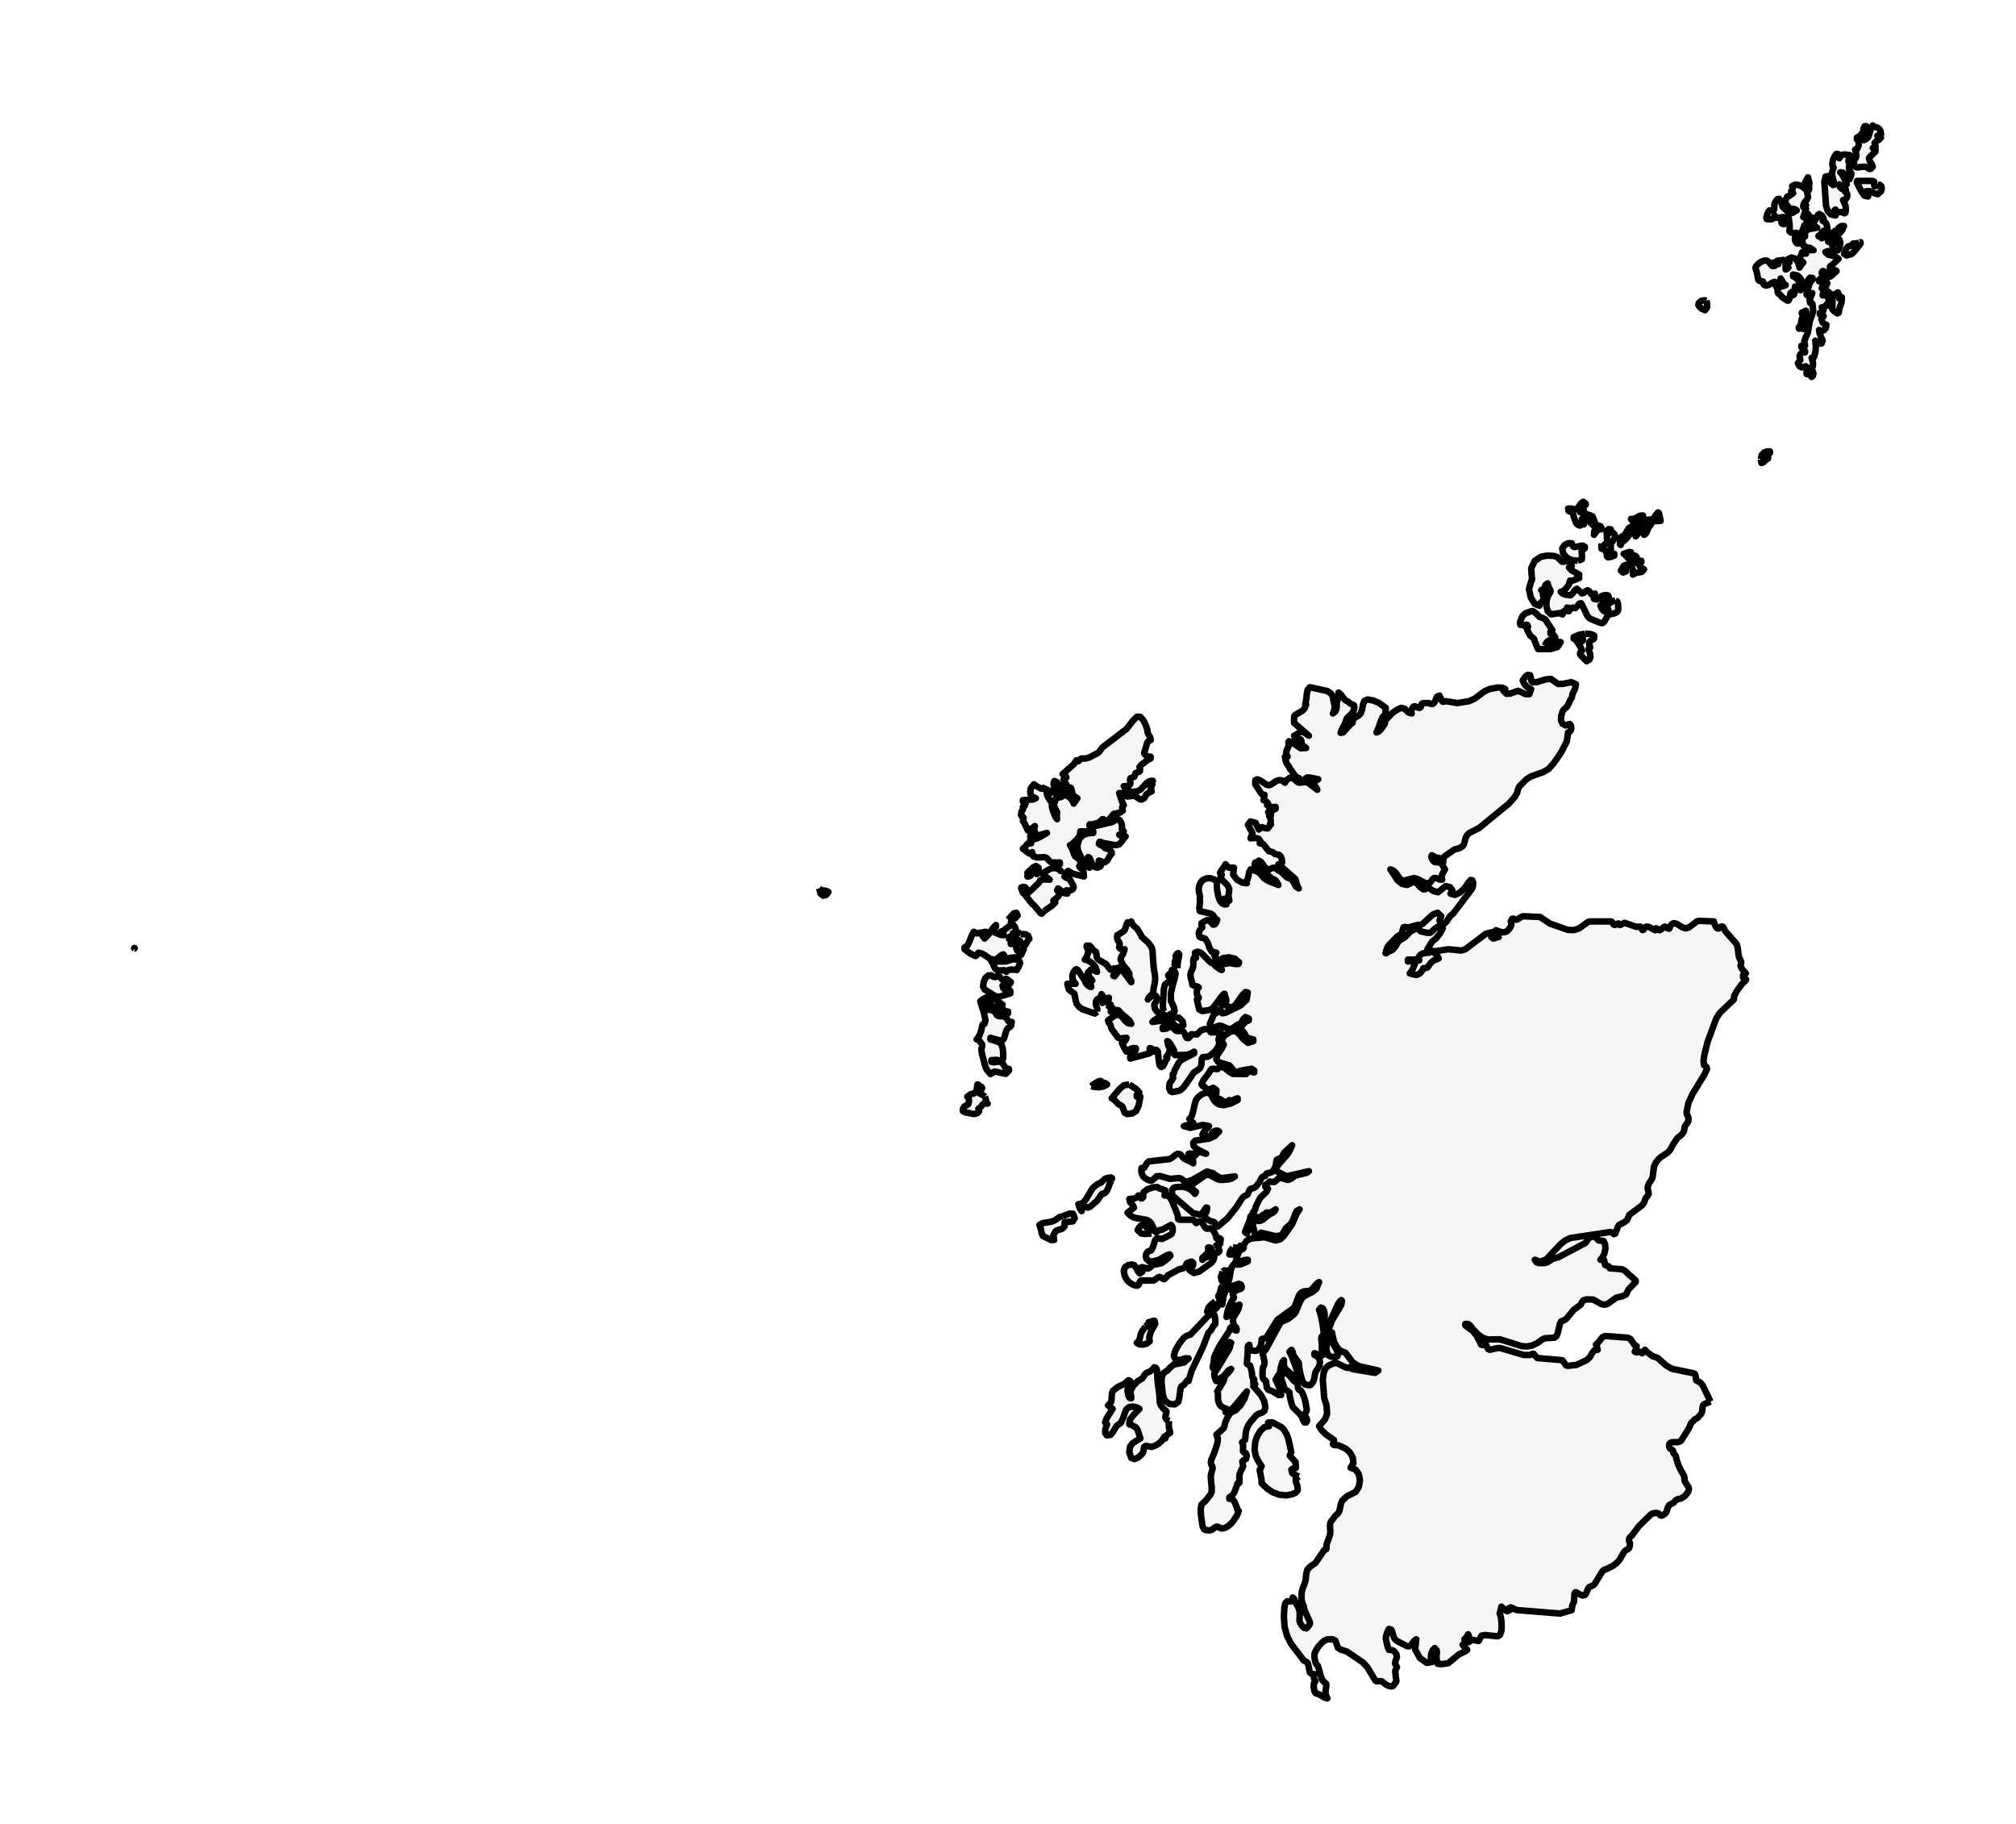 <?xml version="1.0" encoding="utf-8" standalone="no"?>
<!DOCTYPE svg PUBLIC "-//W3C//DTD SVG 1.1//EN"
  "http://www.w3.org/Graphics/SVG/1.1/DTD/svg11.dtd">
<svg xmlns:xlink="http://www.w3.org/1999/xlink" width="310.057pt" height="280.512pt" viewBox="0 0 310.057 280.512" xmlns="http://www.w3.org/2000/svg" version="1.1">
 <defs>
  <style type="text/css">*{stroke-linejoin: round; stroke-linecap: butt}</style>
 </defs>
 <g id="figure_1">
  <g id="patch_1">
   <path d="M 0 280.512 
L 310.057 280.512 
L 310.057 0 
L 0 0 
z
" style="fill: #ffffff"/>
  </g>
  <g id="axes_1">
   <g id="PatchCollection_1">
    <path d="M 263.072 215.575 
L 262.135 215.949 
L 262.017 216.03 
L 261.916 216.163 
L 261.848 216.468 
L 261.788 217.059 
L 261.735 217.25 
L 261.635 217.456 
L 261.124 218.047 
L 261.023 218.119 
L 260.683 218.287 
L 260.574 218.381 
L 260.358 218.632 
L 260.163 218.793 
L 260.066 218.906 
L 259.985 219.063 
L 259.893 219.371 
L 259.783 219.62 
L 258.651 221.44 
L 258.502 221.63 
L 258.293 221.738 
L 257.993 221.813 
L 257.176 221.819 
L 256.921 221.903 
L 256.816 221.99 
L 256.731 222.086 
L 256.712 222.283 
L 256.717 222.444 
L 256.746 222.595 
L 256.799 222.71 
L 256.872 222.806 
L 257.205 223.011 
L 257.289 223.092 
L 257.322 223.231 
L 257.335 223.38 
L 257.385 223.506 
L 257.453 223.609 
L 257.701 223.882 
L 257.756 223.999 
L 257.785 224.132 
L 257.803 224.277 
L 257.866 224.542 
L 258.213 225.54 
L 258.555 226.22 
L 258.826 226.656 
L 259.039 227.121 
L 259.067 227.248 
L 259.073 227.366 
L 259.069 227.435 
L 259.063 227.485 
L 259.063 227.606 
L 259.086 227.722 
L 259.129 227.845 
L 259.588 228.585 
L 259.665 228.68 
L 259.714 228.797 
L 259.747 228.929 
L 259.749 229.08 
L 259.714 229.253 
L 259.627 229.45 
L 259.421 229.754 
L 259.156 230.064 
L 258.724 230.372 
L 258.479 230.492 
L 257.891 230.621 
L 257.62 230.867 
L 257.404 231.136 
L 256.791 231.432 
L 256.66 231.565 
L 256.514 231.86 
L 256.437 232.063 
L 256.353 232.413 
L 256.247 232.621 
L 256.078 232.818 
L 255.666 233.091 
L 255.487 233.109 
L 255.356 233.063 
L 255.281 232.963 
L 255.086 232.8 
L 254.972 232.739 
L 254.681 232.683 
L 254.158 232.786 
L 253.932 232.9 
L 252.088 234.692 
L 250.968 236.187 
L 250.687 236.432 
L 250.602 236.559 
L 250.546 236.71 
L 250.547 236.99 
L 250.598 237.155 
L 250.654 237.275 
L 250.687 237.374 
L 250.696 237.47 
L 250.683 237.607 
L 250.625 237.929 
L 250.551 238.092 
L 250.431 238.233 
L 250.169 238.36 
L 249.806 238.655 
L 249.315 239.501 
L 249.056 239.947 
L 248.61 240.419 
L 248.036 240.848 
L 247.119 241.312 
L 246.755 241.421 
L 246.458 241.666 
L 245.881 242.597 
L 245.428 243.326 
L 245.357 243.473 
L 245.199 243.674 
L 245.05 243.805 
L 244.384 244.139 
L 244.272 244.265 
L 243.927 245.11 
L 243.84 245.231 
L 243.73 245.331 
L 243.394 245.396 
L 243.248 245.368 
L 242.458 244.923 
L 242.338 244.883 
L 242.229 244.953 
L 242.141 245.142 
L 242.108 246.166 
L 242.085 246.335 
L 241.816 246.941 
L 241.725 247.649 
L 239.957 248.171 
L 233.341 247.639 
L 232.991 247.534 
L 232.668 247.338 
L 232.36 247.221 
L 232.064 247.349 
L 232.125 247.43 
L 232.144 247.439 
L 232.155 247.474 
L 232.191 247.639 
L 231.841 247.819 
L 231.512 247.682 
L 230.916 247.107 
L 230.645 248.171 
L 230.81 248.589 
L 230.914 249.359 
L 230.953 250.198 
L 230.916 250.829 
L 230.684 251.459 
L 230.338 251.678 
L 228.398 251.475 
L 227.86 251.567 
L 227.411 252.386 
L 225.938 252.134 
L 225.986 252.337 
L 226.008 252.343 
L 226.079 252.422 
L 225.892 252.566 
L 225.737 252.538 
L 225.607 252.381 
L 225.499 252.134 
L 225.734 251.656 
L 225.836 251.711 
L 225.938 251.892 
L 225.907 251.599 
L 225.874 251.478 
L 225.796 251.359 
L 225.549 251.795 
L 225.228 252.134 
L 225.323 252.538 
L 225.37 252.69 
L 225.232 252.73 
L 224.946 252.98 
L 225.653 253.753 
L 225.451 253.933 
L 224.368 254.462 
L 222.738 255.807 
L 221.75 255.951 
L 221.103 255.902 
L 221.103 255.612 
L 221.021 255.569 
L 220.95 255.549 
L 220.885 255.493 
L 220.835 255.394 
L 220.893 255.28 
L 220.951 255.142 
L 220.961 255.104 
L 220.918 254.713 
L 221.002 254.206 
L 220.955 253.81 
L 220.672 253.669 
L 220.663 253.487 
L 220.36 253.775 
L 220.122 254.334 
L 220.051 254.999 
L 220.251 255.612 
L 219.439 255.764 
L 218.38 255.013 
L 217.648 253.693 
L 217.827 252.134 
L 217.518 252.338 
L 217.012 253.04 
L 216.679 253.222 
L 216.368 253.179 
L 214.819 252.372 
L 214.578 252.162 
L 214.397 251.892 
L 214.199 251.331 
L 214.101 250.903 
L 213.957 250.636 
L 213.622 250.537 
L 213.496 250.704 
L 213.333 251.101 
L 213.193 251.586 
L 213.132 252.01 
L 213.325 252.926 
L 213.487 253.498 
L 213.622 253.753 
L 213.959 253.773 
L 214.256 253.864 
L 214.522 254.066 
L 214.77 254.429 
L 214.836 254.928 
L 214.655 255.371 
L 214.552 255.843 
L 214.849 256.41 
L 214.586 256.976 
L 214.654 257.793 
L 214.76 258.53 
L 214.623 258.848 
L 214.507 258.934 
L 214.404 259.114 
L 214.267 259.296 
L 214.048 259.382 
L 213.573 259.304 
L 213.132 259.09 
L 212.606 258.653 
L 212.412 258.558 
L 211.673 258.582 
L 211.489 258.425 
L 210.283 256.41 
L 209.597 255.676 
L 207.149 254.019 
L 206.212 253.727 
L 205.765 253.426 
L 205.38 252.329 
L 204.935 252.12 
L 204.144 252.134 
L 203.647 252.375 
L 203.172 252.775 
L 202.759 253.259 
L 202.442 253.753 
L 202.263 254.098 
L 202.179 254.325 
L 202.155 254.529 
L 202.158 254.814 
L 202.196 255.143 
L 202.299 255.596 
L 202.458 255.997 
L 202.668 256.168 
L 202.811 256.588 
L 203.046 257.508 
L 203.378 258.43 
L 203.975 258.991 
L 203.981 259.328 
L 203.873 260.034 
L 203.867 260.396 
L 203.875 260.582 
L 204.144 261.216 
L 203.697 261.089 
L 202.806 260.563 
L 202.378 260.445 
L 202.179 260.174 
L 202.05 259.559 
L 202.069 258.919 
L 202.312 258.558 
L 202.155 258.316 
L 202.071 258.059 
L 202.067 257.792 
L 202.158 257.497 
L 201.77 257.45 
L 201.6 257.375 
L 201.462 257.233 
L 201.369 256.881 
L 201.278 256.334 
L 201.148 255.831 
L 200.946 255.612 
L 200.527 255.398 
L 198.552 252.809 
L 197.952 251.635 
L 197.57 250.252 
L 197.463 248.703 
L 197.527 247.297 
L 197.668 246.59 
L 197.96 246.285 
L 198.399 246.312 
L 198.628 246.275 
L 198.729 246.153 
L 198.824 245.7 
L 199.031 245.909 
L 199.232 246.342 
L 199.308 246.551 
L 199.619 247.102 
L 199.773 247.473 
L 199.875 247.881 
L 199.891 248.307 
L 199.861 249.251 
L 199.952 249.609 
L 200.229 250.031 
L 200.573 250.381 
L 200.945 250.447 
L 201.308 250.031 
L 201.377 249.877 
L 201.462 249.742 
L 201.462 249.476 
L 200.716 247.848 
L 200.598 247.493 
L 200.541 247.173 
L 200.53 247.113 
L 200.24 246.342 
L 200.172 245.886 
L 200.185 245.022 
L 200.228 244.759 
L 200.314 244.427 
L 200.681 243.476 
L 200.823 242.949 
L 200.88 242.155 
L 201.055 241.433 
L 201.46 240.987 
L 202.312 240.393 
L 203.66 238.421 
L 203.761 238.33 
L 203.975 238.269 
L 204.015 238.145 
L 204.009 237.73 
L 204.025 237.534 
L 204.5 236.221 
L 204.582 235.874 
L 204.598 235.49 
L 204.546 234.645 
L 204.582 234.277 
L 204.697 234.04 
L 205.388 233.121 
L 205.765 232.779 
L 205.931 232.551 
L 206.054 232.174 
L 206.228 231.269 
L 206.426 230.823 
L 207.096 230.172 
L 208.478 229.472 
L 208.98 228.696 
L 209.158 227.638 
L 208.971 226.698 
L 208.472 226.024 
L 207.716 225.748 
L 208.151 225.045 
L 208.146 225.002 
L 208.049 224.18 
L 207.601 223.371 
L 206.993 222.826 
L 205.86 222.294 
L 205.19 222.265 
L 204.996 222.126 
L 205.151 221.761 
L 205.151 221.471 
L 203.948 220.63 
L 203.274 219.979 
L 202.868 219.347 
L 203.786 218.308 
L 204.103 217.472 
L 204.015 216.159 
L 203.882 215.693 
L 203.756 215.359 
L 203.653 214.957 
L 203.53 213.276 
L 203.526 213.246 
L 203.447 212.172 
L 203.576 211.13 
L 203.873 210.448 
L 204.347 210.018 
L 204.996 209.73 
L 205.385 209.641 
L 205.667 209.678 
L 206.986 210.335 
L 207.337 210.399 
L 207.575 210.286 
L 208.021 210.581 
L 211.481 211.152 
L 211.986 210.794 
L 209.723 210.28 
L 208.903 210.094 
L 208.001 209.488 
L 206.94 208.067 
L 206.098 207.728 
L 205.716 207.316 
L 205.388 206.798 
L 205.151 206.299 
L 204.879 205.135 
L 204.866 204.947 
L 204.558 204.864 
L 204.451 205.162 
L 204.463 205.552 
L 204.592 206.033 
L 205.577 207.606 
L 205.81 208.311 
L 205.677 208.625 
L 205.297 208.701 
L 204.79 208.691 
L 204.301 208.469 
L 204.078 207.92 
L 204.013 207.216 
L 203.983 205.732 
L 204.013 205.406 
L 204.825 203.168 
L 206.298 200.67 
L 206.392 200.113 
L 206.296 199.964 
L 206.073 200.136 
L 205.789 200.55 
L 204.598 203.16 
L 204.298 203.619 
L 203.853 203.643 
L 203.697 203.338 
L 203.731 202.143 
L 203.644 201.619 
L 203.428 201.22 
L 203.147 201.111 
L 202.868 201.467 
L 203.105 202.165 
L 203.393 203.537 
L 203.581 204.874 
L 203.52 205.479 
L 203.254 205.593 
L 203.204 205.888 
L 203.293 206.675 
L 203.293 207.435 
L 203.335 207.958 
L 203.447 208.403 
L 203.161 208.558 
L 202.848 208.444 
L 202.515 208.243 
L 202.158 208.137 
L 202.158 208.403 
L 202.422 208.536 
L 202.695 208.737 
L 202.911 209.041 
L 203.01 209.488 
L 202.933 210.048 
L 202.728 210.429 
L 202.49 210.742 
L 202.312 211.084 
L 202.211 211.54 
L 202.152 211.921 
L 202.064 212.28 
L 201.861 212.679 
L 201.567 213.023 
L 201.326 213.071 
L 200.669 212.918 
L 200.334 212.489 
L 200.037 211.495 
L 199.829 210.386 
L 199.746 209.611 
L 198.914 208.433 
L 198.806 207.937 
L 198.648 207.617 
L 198.315 207.896 
L 198.645 208.536 
L 199.436 210.655 
L 199.591 211.469 
L 199.419 211.846 
L 199.022 211.702 
L 197.653 210.513 
L 197.463 210.01 
L 197.463 209.198 
L 197.252 209.493 
L 197.069 210.006 
L 196.942 210.552 
L 196.897 210.937 
L 196.799 211.228 
L 196.187 212.172 
L 196.685 213.27 
L 196.892 213.87 
L 197.039 214.563 
L 196.658 214.564 
L 195.749 214.007 
L 195.052 213.737 
L 194.836 213.436 
L 194.705 212.462 
L 194.582 212.32 
L 194.418 212.225 
L 194.26 212.025 
L 194.188 211.75 
L 194.171 211.388 
L 194.188 210.674 
L 194.234 210.37 
L 194.44 209.939 
L 194.486 209.611 
L 194.448 209.279 
L 194.188 208.137 
L 194.7 207.522 
L 196.968 203.353 
L 198.173 202.821 
L 199.043 202.105 
L 199.244 201.877 
L 199.982 200.097 
L 200.314 199.584 
L 200.94 199.143 
L 201.737 198.778 
L 202.461 198.217 
L 202.868 197.19 
L 202.503 197.455 
L 201.734 198.35 
L 201.384 198.545 
L 200.537 198.616 
L 200.187 198.776 
L 199.875 199.077 
L 199.649 199.557 
L 199.151 200.921 
L 198.955 201.202 
L 196.477 202.973 
L 194.756 205.743 
L 194.569 205.865 
L 194.193 205.897 
L 194.034 206.01 
L 194.043 206.208 
L 193.94 206.76 
L 193.813 207.234 
L 193.75 207.196 
L 193.557 207.636 
L 193.108 207.782 
L 192.594 207.734 
L 192.203 207.606 
L 192.188 207.421 
L 192.184 207.083 
L 192.135 206.835 
L 191.983 206.93 
L 191.911 207.136 
L 191.904 207.378 
L 191.916 207.636 
L 191.763 209.73 
L 191.838 209.816 
L 192.149 209.99 
L 192.266 210.02 
L 192.474 210.794 
L 192.558 211.241 
L 192.573 211.607 
L 192.646 211.911 
L 192.898 212.172 
L 192.898 212.413 
L 192.756 212.413 
L 192.756 212.679 
L 192.845 212.724 
L 193.054 212.918 
L 192.954 213.002 
L 192.854 213.128 
L 192.756 213.208 
L 193.907 214.526 
L 194.427 215.454 
L 194.614 216.449 
L 194.473 216.986 
L 194.183 217.242 
L 193.479 217.485 
L 193.164 217.722 
L 192.211 218.863 
L 191.98 219.229 
L 191.785 219.658 
L 191.635 220.143 
L 191.584 220.466 
L 191.531 221.153 
L 191.48 221.471 
L 191.034 221.837 
L 191.072 222.004 
L 191.155 222.183 
L 191.196 222.294 
L 191.163 223.182 
L 191.353 223.42 
L 191.605 223.494 
L 191.763 223.887 
L 191.637 224.399 
L 191.308 224.551 
L 191.062 224.777 
L 191.196 225.509 
L 190.755 226.434 
L 190.628 226.812 
L 190.608 227.02 
L 190.628 227.755 
L 190.6 228.072 
L 190.532 228.094 
L 190.438 228.043 
L 190.345 228.141 
L 189.882 229.445 
L 189.55 229.975 
L 189.07 230.291 
L 189.07 230.533 
L 189.33 230.49 
L 189.538 230.585 
L 189.725 230.793 
L 189.92 231.089 
L 190.258 231.968 
L 190.274 232.126 
L 190.517 232.383 
L 190.308 232.969 
L 189.624 234.011 
L 189.283 234.394 
L 188.873 234.74 
L 188.412 234.995 
L 187.92 235.099 
L 187.722 235.05 
L 187.315 234.828 
L 187.07 234.809 
L 186.852 234.917 
L 186.382 235.285 
L 186.141 235.365 
L 185.54 235.354 
L 185.171 235.202 
L 184.951 234.724 
L 184.706 233.056 
L 184.664 232.172 
L 184.774 231.412 
L 185.355 230.889 
L 186.145 229.896 
L 186.348 229.494 
L 186.356 228.677 
L 186.255 227.796 
L 186.218 226.926 
L 186.512 225.778 
L 186.422 225.491 
L 186.281 225.235 
L 186.219 224.951 
L 186.296 224.517 
L 186.787 223.358 
L 187.227 221.993 
L 187.308 221.21 
L 187.07 220.675 
L 188.199 219.656 
L 188.346 219.214 
L 188.477 218.678 
L 188.786 218.008 
L 189.141 217.437 
L 189.418 217.195 
L 190.014 216.919 
L 190.732 216.202 
L 191.379 215.179 
L 191.763 214.007 
L 189.753 216.425 
L 189.011 217.067 
L 188.762 217.181 
L 188.488 217.195 
L 188.63 216.69 
L 188.061 216.458 
L 187.78 216.275 
L 187.496 215.891 
L 187.339 215.359 
L 187.317 214.315 
L 187.212 214.007 
L 188.086 212.605 
L 188.219 212.291 
L 188.348 211.773 
L 188.66 211.365 
L 189.035 210.988 
L 189.352 210.552 
L 188.886 210.807 
L 188.177 211.688 
L 187.633 211.989 
L 187.261 212.405 
L 187.07 212.413 
L 186.923 212.153 
L 186.794 211.702 
L 186.748 211.274 
L 189.024 207.535 
L 189.198 207.05 
L 189.111 206.876 
L 189.236 206.737 
L 189.352 206.542 
L 189.085 206.418 
L 188.825 206.57 
L 188.546 206.835 
L 188.219 207.05 
L 188.092 207.772 
L 187.195 208.87 
L 187.212 209.73 
L 186.864 210.43 
L 186.787 210.552 
L 186.579 210.465 
L 186.517 210.239 
L 186.551 209.963 
L 186.632 209.73 
L 186.747 208.697 
L 187.506 207.098 
L 189.07 204.708 
L 189.134 204.567 
L 189.165 204.386 
L 189.219 204.228 
L 189.352 204.148 
L 189.486 204.185 
L 189.653 204.27 
L 189.775 204.364 
L 189.778 204.415 
L 189.834 204.499 
L 190.008 204.622 
L 190.172 204.643 
L 190.203 204.415 
L 190.106 204.167 
L 189.968 204.014 
L 189.841 203.92 
L 189.778 203.86 
L 189.645 203.246 
L 189.609 202.911 
L 189.692 202.655 
L 190.36 201.551 
L 190.501 201.202 
L 190.628 200.67 
L 189.999 200.864 
L 189.53 201.467 
L 189.111 202.142 
L 188.63 202.555 
L 188.764 201.752 
L 189.033 200.952 
L 189.386 200.208 
L 189.778 199.584 
L 189.593 199.067 
L 189.847 198.654 
L 190.296 198.378 
L 190.7 198.279 
L 190.937 198.15 
L 190.977 197.867 
L 190.844 197.585 
L 190.565 197.457 
L 189.701 197.746 
L 189.516 197.87 
L 189.319 198.122 
L 189.117 198.32 
L 188.914 198.279 
L 188.791 197.936 
L 188.843 197.496 
L 189.07 196.685 
L 189.32 195.233 
L 189.525 194.728 
L 189.92 194.268 
L 190.304 194.511 
L 190.866 194.444 
L 191.906 194.002 
L 191.906 193.76 
L 191.407 193.798 
L 190.509 194.113 
L 190.049 194.002 
L 190.468 192.714 
L 190.628 192.409 
L 190.85 192.249 
L 191.118 192.117 
L 191.285 191.93 
L 191.196 191.61 
L 191.721 190.842 
L 192.416 190.486 
L 194.509 190.293 
L 196.187 190.79 
L 196.88 190.609 
L 197.438 190.11 
L 198.754 188.238 
L 199.436 186.642 
L 199.875 186.005 
L 199.419 186.263 
L 199.147 186.841 
L 198.919 187.533 
L 198.599 188.132 
L 197.749 188.927 
L 197.265 189.76 
L 197.039 190.015 
L 196.152 190.128 
L 193.941 189.593 
L 193.361 190.137 
L 193.025 189.884 
L 192.687 188.398 
L 192.404 188.538 
L 192.159 188.885 
L 191.763 189.726 
L 191.48 189.485 
L 192.213 187.621 
L 192.332 187.068 
L 192.827 187.583 
L 193.337 187.793 
L 193.806 187.774 
L 194.188 187.6 
L 195.181 186.802 
L 195.71 186.547 
L 195.969 186.347 
L 196.187 186.005 
L 195.49 186.453 
L 195.258 186.513 
L 194.842 186.485 
L 194.756 186.513 
L 194.408 186.802 
L 194.18 186.894 
L 193.73 187.286 
L 193.479 187.359 
L 193.231 187.239 
L 192.895 186.841 
L 192.616 186.802 
L 192.68 186.513 
L 192.754 186.387 
L 192.85 186.304 
L 192.976 186.138 
L 193.058 185.953 
L 193.128 185.625 
L 193.184 185.473 
L 193.722 184.404 
L 193.905 184.144 
L 194.758 183.339 
L 194.89 183.084 
L 195.016 182.84 
L 194.614 182.551 
L 194.614 182.261 
L 194.795 182.147 
L 195.258 181.729 
L 195.784 181.793 
L 196.06 181.765 
L 196.669 181.196 
L 197.135 181.196 
L 198.031 181.486 
L 198.461 181.358 
L 199.277 180.792 
L 200.951 180.393 
L 201.308 180.134 
L 197.881 180.916 
L 196.266 180.108 
L 196.261 179.877 
L 196.471 179.335 
L 196.603 179.139 
L 198.003 177.552 
L 198.383 176.91 
L 198.729 176.145 
L 197.496 177.281 
L 197.321 177.596 
L 197.232 177.85 
L 197.014 178.065 
L 196.756 178.217 
L 196.543 178.274 
L 196.366 178.393 
L 196.291 178.678 
L 196.253 179.025 
L 196.187 179.335 
L 195.914 179.915 
L 195.639 180.246 
L 195.329 180.39 
L 194.962 180.422 
L 194.78 180.503 
L 194.585 180.853 
L 194.149 181.025 
L 193.978 181.253 
L 193.75 181.729 
L 193.154 182.498 
L 192.825 182.731 
L 192.403 182.817 
L 192.191 182.978 
L 191.894 183.691 
L 191.698 183.856 
L 191.435 183.932 
L 191.19 184.131 
L 190.967 184.399 
L 190.134 185.703 
L 188.759 187.41 
L 187.35 188.599 
L 187.212 188.661 
L 187.026 188.516 
L 186.783 188.001 
L 186.561 187.891 
L 186.22 187.82 
L 185.824 187.635 
L 185.463 187.374 
L 185.213 187.068 
L 185.526 186.437 
L 185.612 186.127 
L 185.652 185.739 
L 185.496 185.739 
L 184.723 186.856 
L 183.466 186.575 
L 180.369 183.919 
L 180.235 183.615 
L 180.27 183.002 
L 180.481 182.706 
L 180.782 182.592 
L 181.82 182.517 
L 182.538 182.669 
L 183.206 183.03 
L 183.781 183.615 
L 183.937 183.325 
L 183.44 182.907 
L 183.232 182.646 
L 183.227 182.261 
L 185.426 180.726 
L 185.935 180.664 
L 187.242 181.372 
L 187.766 181.486 
L 188.872 181.404 
L 189.482 181.236 
L 189.92 180.932 
L 187.991 181.196 
L 187.534 181.116 
L 186.489 180.422 
L 185.634 180.189 
L 183.369 181.486 
L 182.584 181.724 
L 182.364 181.729 
L 182.095 181.613 
L 181.63 181.271 
L 181.363 181.196 
L 179.923 181.312 
L 178.391 180.873 
L 177.867 180.926 
L 177.457 181.344 
L 177.08 181.603 
L 176.563 181.491 
L 176.084 181.204 
L 175.811 180.932 
L 175.699 180.713 
L 175.609 180.501 
L 175.55 180.273 
L 175.528 180.013 
L 175.568 179.643 
L 175.67 179.624 
L 175.811 179.696 
L 175.966 179.601 
L 176.42 178.866 
L 176.689 178.629 
L 179.88 178.274 
L 180.131 178.146 
L 180.858 177.58 
L 181.163 177.452 
L 181.515 177.542 
L 181.728 177.761 
L 181.925 178.032 
L 182.234 178.274 
L 183.33 178.778 
L 183.511 178.927 
L 183.487 178.502 
L 183.387 178.09 
L 183.174 177.802 
L 182.801 177.742 
L 182.801 177.452 
L 183.057 177.419 
L 183.311 177.443 
L 183.555 177.545 
L 183.781 177.742 
L 184.084 177.346 
L 184.552 177.181 
L 185.081 177.33 
L 185.496 177.452 
L 183.937 176.654 
L 183.539 176.161 
L 183.532 175.737 
L 183.817 175.437 
L 185.969 175.119 
L 186.824 174.725 
L 187.496 174.021 
L 187.222 173.884 
L 186.839 173.931 
L 186.497 174.116 
L 186.167 174.767 
L 185.748 174.755 
L 184.929 174.53 
L 185.107 174.14 
L 185.935 173.199 
L 184.998 173.019 
L 183.04 173.47 
L 182.078 173.199 
L 182.776 173.004 
L 183.511 172.957 
L 183.511 172.67 
L 183.352 172.559 
L 182.931 172.113 
L 183.296 171.657 
L 183.527 170.858 
L 183.712 169.955 
L 183.937 169.189 
L 184.302 168.707 
L 184.885 168.277 
L 185.525 168.044 
L 186.064 168.15 
L 186.26 168.394 
L 186.674 169.151 
L 186.916 169.479 
L 187.212 169.716 
L 187.534 169.876 
L 188.219 169.987 
L 189.347 169.707 
L 190.345 169.189 
L 190.345 168.923 
L 189.988 169.032 
L 189.654 169.23 
L 189.347 169.338 
L 189.07 169.189 
L 188.603 169.525 
L 188.152 169.393 
L 187.714 169.091 
L 187.29 168.923 
L 186.973 168.704 
L 187.053 168.205 
L 187.088 167.668 
L 186.632 167.329 
L 186.446 167.358 
L 186.021 167.559 
L 185.793 167.596 
L 185.581 167.497 
L 185.227 167.141 
L 185.007 167.063 
L 184.78 166.77 
L 185.09 166.126 
L 185.956 164.974 
L 186.202 164.545 
L 186.348 164.404 
L 186.605 164.377 
L 187.219 164.444 
L 187.432 164.261 
L 187.798 164.038 
L 188.318 164.247 
L 189.198 164.936 
L 189.618 165.169 
L 191.663 165.193 
L 191.763 165.069 
L 191.921 164.789 
L 192.266 164.767 
L 192.609 164.865 
L 192.756 164.936 
L 192.898 164.936 
L 192.898 164.646 
L 192.49 164.38 
L 190.747 164.691 
L 190.259 164.893 
L 189.984 164.936 
L 189.837 164.792 
L 189.305 164.1 
L 189.07 163.873 
L 187.328 163.33 
L 187.07 162.931 
L 187.217 162.266 
L 187.944 161.2 
L 188.219 160.66 
L 187.833 159.999 
L 188.333 159.263 
L 189.203 158.694 
L 189.92 158.532 
L 190.587 159.049 
L 191.242 159.852 
L 191.944 160.395 
L 192.756 160.127 
L 192.756 159.863 
L 191.891 159.654 
L 191.698 159.476 
L 191.391 158.909 
L 191.184 158.645 
L 190.984 158.532 
L 190.788 158.27 
L 191.058 157.695 
L 191.559 157.142 
L 192.061 156.939 
L 192.061 156.649 
L 191.555 156.429 
L 191.207 156.749 
L 190.947 157.227 
L 190.7 157.471 
L 190.341 157.588 
L 189.614 158.122 
L 189.198 158.27 
L 188.762 158.208 
L 187.973 157.828 
L 187.567 157.737 
L 186.672 158.038 
L 186.245 158.003 
L 186.064 157.471 
L 186.148 157.338 
L 186.632 156.141 
L 186.803 155.956 
L 187.255 155.67 
L 187.432 155.466 
L 187.621 155.3 
L 187.77 155.457 
L 187.889 155.718 
L 187.991 155.851 
L 188.477 155.765 
L 190.801 154.636 
L 191.729 153.759 
L 191.906 152.663 
L 191.554 152.577 
L 190.993 153.166 
L 190.049 154.522 
L 189.51 154.943 
L 189.028 154.867 
L 188.524 154.62 
L 187.92 154.522 
L 188.427 154.189 
L 188.603 153.931 
L 188.559 153.594 
L 188.382 153.114 
L 188.343 152.857 
L 188.252 152.869 
L 187.92 153.195 
L 186.524 155.073 
L 185.999 155.346 
L 184.916 155.509 
L 184.434 155.262 
L 184.079 153.727 
L 184.133 153.76 
L 184.234 153.694 
L 184.328 153.581 
L 184.363 153.461 
L 184.307 153.331 
L 184.115 153.027 
L 184.079 152.905 
L 184.07 152.382 
L 184.14 152.124 
L 184.363 151.864 
L 184.148 151.738 
L 183.504 151.546 
L 183.369 151.456 
L 183.324 151.038 
L 183.13 150.363 
L 183.085 149.859 
L 183.147 149.58 
L 183.43 148.921 
L 183.511 148.676 
L 183.534 148.12 
L 183.526 147.626 
L 183.617 147.322 
L 183.937 147.325 
L 183.892 147.148 
L 183.826 146.704 
L 183.781 146.528 
L 184.151 146.376 
L 184.52 146.447 
L 184.878 146.688 
L 185.996 147.854 
L 186.348 148.12 
L 186.527 147.968 
L 186.885 148.529 
L 187.07 148.676 
L 187.694 149.123 
L 187.92 149.184 
L 187.809 148.966 
L 187.747 148.763 
L 187.7 148.571 
L 187.638 148.386 
L 189.134 148.12 
L 189.991 148.272 
L 190.478 148.258 
L 190.565 148 
L 189.932 147.46 
L 188.992 147.239 
L 188.071 147.369 
L 187.496 147.879 
L 186.787 147.033 
L 186.897 146.913 
L 187.07 146.528 
L 186.377 146.395 
L 186.015 145.789 
L 185.753 145.022 
L 185.368 144.399 
L 185.049 144.265 
L 184.728 144.22 
L 184.473 144.062 
L 184.363 143.577 
L 184.483 143.107 
L 184.906 142.627 
L 184.787 142.275 
L 184.787 141.986 
L 185.56 141.539 
L 185.956 141.52 
L 186.569 142.214 
L 186.829 142.177 
L 187.048 141.879 
L 187.212 141.453 
L 186.981 141.385 
L 186.833 141.187 
L 186.697 140.931 
L 186.489 140.679 
L 186.246 140.53 
L 184.516 140.123 
L 184.451 139.703 
L 184.552 138.693 
L 184.516 138.24 
L 184.569 137.92 
L 184.389 137.134 
L 184.363 136.645 
L 184.442 136.227 
L 184.596 135.846 
L 184.813 135.523 
L 185.083 135.294 
L 185.611 135.081 
L 186.158 135.075 
L 186.701 135.248 
L 187.212 135.582 
L 187.132 136.111 
L 187.197 136.882 
L 187.339 137.666 
L 187.496 138.24 
L 187.7 138.645 
L 187.974 138.94 
L 188.291 139.097 
L 188.63 139.086 
L 188.475 138.902 
L 188.378 138.707 
L 188.219 138.24 
L 188.48 138.224 
L 188.683 138.284 
L 189.07 138.528 
L 188.934 137.765 
L 189.02 137.213 
L 189.056 136.713 
L 188.772 136.113 
L 187.97 135.354 
L 187.704 134.91 
L 187.92 134.518 
L 187.76 134.473 
L 187.695 134.402 
L 187.638 134.251 
L 187.837 133.881 
L 188.319 133.231 
L 188.488 132.924 
L 188.788 133.304 
L 189.014 133.456 
L 189.778 133.456 
L 189.659 134.521 
L 190.248 135.306 
L 191.097 135.763 
L 191.763 135.846 
L 191.635 135.582 
L 191.887 135.246 
L 192.135 134.136 
L 192.332 133.722 
L 192.596 133.727 
L 193.54 134.141 
L 193.828 134.385 
L 194.412 135.085 
L 195.111 135.522 
L 196.613 136.113 
L 196.307 135.571 
L 196.073 135.329 
L 195.466 135.05 
L 194.554 134.103 
L 193.219 133.494 
L 193.054 133.336 
L 193.022 133.114 
L 192.972 133.024 
L 192.961 132.919 
L 193.054 132.658 
L 193.185 132.626 
L 193.343 132.805 
L 193.493 132.835 
L 193.608 132.368 
L 194.004 132.615 
L 194.585 133.471 
L 195.039 133.722 
L 195.274 133.703 
L 195.67 133.499 
L 195.892 133.456 
L 196.155 133.542 
L 196.625 133.887 
L 196.827 133.963 
L 197.086 134.131 
L 197.845 134.882 
L 198.724 135.291 
L 199.323 136.368 
L 199.746 136.645 
L 199.627 136.437 
L 199.484 136.086 
L 199.36 135.709 
L 199.308 135.438 
L 199.198 135.176 
L 197.118 133.349 
L 196.613 133.214 
L 196.613 132.924 
L 197.022 132.929 
L 197.187 132.644 
L 197.154 132.189 
L 196.968 131.703 
L 196.714 131.48 
L 196.045 131.343 
L 195.749 131.065 
L 195.137 130.906 
L 194.279 129.82 
L 193.75 129.709 
L 193.796 129.604 
L 193.806 129.573 
L 193.905 129.47 
L 193.593 129.028 
L 193.185 128.885 
L 192.332 128.938 
L 192.401 128.768 
L 192.441 128.635 
L 192.499 128.515 
L 192.616 128.382 
L 192.616 128.115 
L 191.929 126.867 
L 192.322 126.338 
L 193.113 126.563 
L 193.608 127.583 
L 194.063 127.213 
L 194.509 127.36 
L 194.968 127.422 
L 195.466 126.788 
L 195.335 126.788 
L 195.439 126.405 
L 195.424 126.05 
L 195.325 125.735 
L 195.181 125.459 
L 195.466 125.459 
L 195.466 125.193 
L 195.039 124.903 
L 195.314 124.699 
L 195.908 124.555 
L 196.187 124.395 
L 196.187 124.105 
L 195.502 124.137 
L 195.174 124.067 
L 194.884 123.842 
L 195.039 123.597 
L 194.884 123.405 
L 194.712 123.25 
L 194.529 123.136 
L 194.33 123.066 
L 194.374 122.884 
L 194.44 122.428 
L 194.486 122.246 
L 194.219 122.242 
L 194.011 122.1 
L 193.054 120.627 
L 193.07 119.977 
L 193.407 119.867 
L 193.885 120.073 
L 194.76 120.678 
L 195.111 120.774 
L 195.462 120.678 
L 196.286 120.123 
L 196.728 119.976 
L 197.179 120.031 
L 197.618 120.385 
L 197.775 120.099 
L 198.053 119.843 
L 198.342 119.658 
L 198.528 119.588 
L 198.899 119.71 
L 199.528 120.261 
L 199.81 120.385 
L 200.848 120.294 
L 201.166 120.385 
L 202.597 121.469 
L 202.392 121.059 
L 202.155 120.817 
L 201.591 120.385 
L 201.864 120.156 
L 202.456 120.052 
L 202.739 119.852 
L 201.42 119.586 
L 201.011 119.588 
L 200.841 119.696 
L 200.606 120.042 
L 200.385 120.118 
L 200.175 120.034 
L 199.748 119.672 
L 199.52 119.588 
L 199.213 119.379 
L 198.599 118.466 
L 198.386 118.257 
L 198.361 118.113 
L 197.968 117.516 
L 197.889 117.438 
L 197.73 116.946 
L 197.664 116.658 
L 197.618 116.374 
L 198.031 116.374 
L 197.822 115.961 
L 197.832 115.574 
L 197.977 115.186 
L 198.173 114.778 
L 198.194 114.58 
L 198.168 114.323 
L 198.166 114.098 
L 198.244 114.006 
L 198.402 114.046 
L 198.677 114.209 
L 198.806 114.247 
L 200.012 115.077 
L 200.88 115.044 
L 200.304 114.578 
L 200.108 114.323 
L 200.172 114.006 
L 200.032 113.718 
L 199.842 113.914 
L 199.634 114.017 
L 199.413 114.041 
L 199.179 114.006 
L 199.179 113.718 
L 199.386 113.727 
L 199.45 113.718 
L 199.45 113.452 
L 199.31 113.423 
L 199.222 113.357 
L 199.024 113.16 
L 200.175 112.487 
L 200.686 112.725 
L 201.308 113.16 
L 199.024 111.181 
L 199.022 110.473 
L 199.063 110.135 
L 199.225 109.955 
L 200.327 109.308 
L 200.635 108.973 
L 200.88 108.377 
L 200.74 108.377 
L 200.901 107.572 
L 200.976 106.774 
L 201.114 106.106 
L 201.462 105.694 
L 204.136 106.282 
L 204.626 106.6 
L 204.996 107.072 
L 204.999 107.279 
L 205.106 107.888 
L 205.232 108.415 
L 205.293 108.377 
L 205.276 108.808 
L 205.222 109.147 
L 205.13 109.441 
L 204.996 109.73 
L 205.376 109.426 
L 205.542 109.068 
L 205.582 108.675 
L 205.577 108.257 
L 205.668 107.69 
L 205.848 107.446 
L 205.962 107.17 
L 205.86 106.518 
L 206.227 106.831 
L 206.868 107.674 
L 207.214 107.845 
L 207.798 108.295 
L 208.065 108.377 
L 208.28 108.515 
L 208.295 108.838 
L 208.213 109.194 
L 208.129 109.441 
L 207.885 109.758 
L 207.149 110.471 
L 206.776 111.45 
L 206.379 112.183 
L 206.183 112.714 
L 206.568 112.654 
L 207.803 111.29 
L 208.001 111.181 
L 208.138 110.576 
L 208.478 110.301 
L 208.895 110.107 
L 209.275 109.73 
L 209.505 109.057 
L 209.629 108.353 
L 209.84 107.802 
L 210.347 107.579 
L 211.242 107.75 
L 212.114 108.135 
L 213.132 108.884 
L 213.132 109.175 
L 213.103 109.315 
L 213.086 109.337 
L 213.132 109.73 
L 212.645 110.292 
L 212.337 111 
L 212.069 111.805 
L 211.702 112.654 
L 212.06 112.497 
L 212.412 112.15 
L 212.978 111.326 
L 213.003 111.171 
L 212.976 110.986 
L 212.971 110.834 
L 213.056 110.767 
L 213.144 110.724 
L 213.987 109.817 
L 214.048 109.73 
L 214.849 109.175 
L 215.407 108.909 
L 215.615 108.884 
L 216.027 109.019 
L 216.647 109.6 
L 217.116 109.73 
L 216.821 109.441 
L 217.045 109.27 
L 217.168 109.038 
L 217.263 108.814 
L 217.401 108.667 
L 217.636 108.629 
L 218.03 108.827 
L 218.316 108.884 
L 218.499 108.767 
L 218.658 108.254 
L 218.891 108.135 
L 219.683 108.135 
L 220.119 108.273 
L 220.301 108.282 
L 220.534 108.135 
L 220.715 107.854 
L 220.979 107.202 
L 221.167 107.072 
L 221.357 107.028 
L 221.39 106.985 
L 221.415 107.08 
L 221.801 107.835 
L 221.915 107.94 
L 222.379 107.845 
L 224.16 108.135 
L 225.938 107.845 
L 226.835 107.43 
L 228.261 106.362 
L 229.06 105.985 
L 230.355 105.74 
L 231.021 105.76 
L 231.497 105.985 
L 231.291 106.194 
L 231.213 106.251 
L 231.716 106.714 
L 232.298 106.666 
L 233.483 106.251 
L 234.637 106.771 
L 235.206 106.765 
L 235.481 105.985 
L 235.13 105.835 
L 234.749 105.561 
L 234.413 105.16 
L 234.191 104.633 
L 234.666 104.002 
L 234.982 103.796 
L 235.327 103.858 
L 235.408 104.066 
L 235.461 104.428 
L 235.542 104.771 
L 235.694 104.923 
L 236.332 104.923 
L 237.695 104.5 
L 238.53 104.417 
L 239.614 105.19 
L 240.303 105.197 
L 241.671 104.923 
L 242.373 105.227 
L 242.243 105.935 
L 241.847 106.733 
L 241.748 107.313 
L 241.514 107.636 
L 241.203 108.339 
L 241.014 108.667 
L 240.469 109.185 
L 240.318 109.441 
L 240.085 110.197 
L 240.084 110.829 
L 240.304 111.295 
L 240.744 111.565 
L 241.003 111.535 
L 241.233 111.402 
L 241.431 111.352 
L 241.594 111.565 
L 241.662 112.022 
L 241.571 112.368 
L 241.383 112.59 
L 241.169 112.654 
L 240.976 114.028 
L 240.074 115.777 
L 238.973 117.367 
L 238.188 118.257 
L 237.321 118.761 
L 235.502 119.404 
L 234.771 119.852 
L 233.668 120.964 
L 233.483 121.325 
L 233.322 121.972 
L 232.933 122.623 
L 232.064 123.597 
L 227.499 127.343 
L 225.958 128.131 
L 225.577 128.515 
L 225.396 128.928 
L 225.191 129.717 
L 225.074 130 
L 224.89 130.194 
L 224.37 130.487 
L 223.712 130.64 
L 222.379 131.57 
L 222.181 131.693 
L 222.042 131.926 
L 221.965 132.249 
L 221.953 132.658 
L 221.613 132.463 
L 221.514 132.368 
L 221.657 132.126 
L 221.367 131.974 
L 220.835 131.904 
L 220.24 131.546 
L 220.142 131.703 
L 220.2 132.025 
L 220.381 132.368 
L 220.692 132.606 
L 221.339 132.636 
L 221.657 132.791 
L 221.797 132.967 
L 222.237 133.722 
L 221.808 134.449 
L 221.706 134.849 
L 221.799 135.294 
L 221.471 135.287 
L 220.854 135.043 
L 220.534 135.05 
L 220.345 135.202 
L 219.98 135.704 
L 219.812 135.846 
L 219.232 135.829 
L 218.037 135.21 
L 217.461 135.05 
L 215.783 135.493 
L 215.325 135.172 
L 214.655 134.231 
L 214.258 133.87 
L 213.84 133.722 
L 214.938 135.379 
L 215.6 135.934 
L 216.396 136.113 
L 217.234 135.709 
L 217.667 135.633 
L 218.034 135.98 
L 218.39 136.418 
L 218.883 136.776 
L 219.221 136.764 
L 219.104 136.113 
L 220.434 137.034 
L 221.164 137.229 
L 222.336 136.288 
L 223.001 136.445 
L 223.371 136.938 
L 223.088 137.443 
L 223.764 137.638 
L 224.535 137.286 
L 225.279 136.578 
L 225.867 135.713 
L 226.181 135.348 
L 226.439 135.39 
L 226.576 135.77 
L 226.518 136.402 
L 226.356 136.741 
L 223.531 140.475 
L 223.056 140.859 
L 222.508 141.702 
L 222.237 141.986 
L 221.826 142.071 
L 221.502 141.914 
L 221.398 141.529 
L 221.657 140.921 
L 221.101 140.378 
L 220.374 140.65 
L 218.766 142.119 
L 218.491 142.241 
L 217.963 142.275 
L 216.607 142.659 
L 216.221 142.584 
L 215.869 142.602 
L 215.716 143.052 
L 215.577 143.587 
L 215.261 143.844 
L 214.967 143.967 
L 213.616 145.351 
L 213.43 145.606 
L 213.261 145.996 
L 213.091 146.596 
L 213.195 146.625 
L 213.477 146.405 
L 214.101 146.137 
L 214.408 145.83 
L 214.699 145.435 
L 214.912 145.054 
L 215.164 144.699 
L 216.111 144.11 
L 216.913 143.269 
L 217.799 142.803 
L 217.968 142.782 
L 218.207 142.888 
L 218.482 143.24 
L 219.527 143.476 
L 219.982 143.46 
L 220.316 143.193 
L 220.578 142.907 
L 221.481 142.328 
L 221.799 142.275 
L 221.9 142.765 
L 221.469 143.573 
L 220.868 144.331 
L 220.261 144.813 
L 219.53 145.996 
L 219.594 146.196 
L 219.66 146.34 
L 219.731 146.444 
L 219.812 146.528 
L 218.849 146.623 
L 218.448 146.861 
L 218.098 147.325 
L 218.293 147.686 
L 218.151 147.74 
L 217.672 147.588 
L 216.537 147.588 
L 216.537 147.879 
L 217.133 147.859 
L 217.417 147.925 
L 217.672 148.12 
L 217.291 149.013 
L 217.06 149.408 
L 216.821 149.713 
L 217.572 149.919 
L 217.946 149.941 
L 218.38 149.713 
L 218.719 149.284 
L 218.876 149.029 
L 218.891 148.918 
L 219.359 148.88 
L 219.579 148.766 
L 219.967 148.187 
L 220.269 147.886 
L 220.595 147.67 
L 220.89 147.588 
L 221.267 147.401 
L 221.028 146.973 
L 220.251 146.262 
L 220.83 146.3 
L 222.734 145.996 
L 224.73 146.194 
L 225.37 145.996 
L 228.542 143.603 
L 229.782 143.311 
L 229.628 143.739 
L 229.521 143.923 
L 229.356 144.11 
L 229.629 144.335 
L 229.897 144.312 
L 230.178 144.186 
L 230.492 144.11 
L 230.064 143.071 
L 230.828 143.343 
L 231.241 143.392 
L 231.639 143.311 
L 231.936 143.083 
L 232.269 142.66 
L 232.466 142.166 
L 232.347 141.72 
L 232.551 141.319 
L 232.739 141.284 
L 232.942 141.401 
L 233.199 141.453 
L 233.465 141.344 
L 234.018 140.997 
L 234.269 140.921 
L 236.854 141.034 
L 238.406 142.063 
L 241.135 143.02 
L 242.045 143.052 
L 242.885 142.782 
L 244.169 141.845 
L 244.514 141.72 
L 247.797 141.72 
L 247.939 141.805 
L 248.149 142.185 
L 248.358 142.275 
L 248.59 142.195 
L 248.764 142.063 
L 248.93 142.035 
L 249.15 142.275 
L 249.857 141.929 
L 251.634 142.551 
L 252.286 142.516 
L 252.616 143.052 
L 252.782 142.993 
L 252.929 142.694 
L 253.201 142.516 
L 253.573 142.561 
L 254.554 143.071 
L 254.706 142.774 
L 254.867 142.831 
L 255.054 143.012 
L 255.277 143.071 
L 255.515 142.936 
L 255.87 142.586 
L 256.057 142.516 
L 256.461 142.77 
L 256.712 142.839 
L 256.824 142.649 
L 256.887 142.431 
L 257.036 142.222 
L 257.229 142.063 
L 257.404 141.986 
L 257.847 142.07 
L 258.766 142.641 
L 259.185 142.782 
L 259.723 142.668 
L 260.964 141.72 
L 261.3 141.636 
L 263.595 141.72 
L 263.611 141.867 
L 263.737 142.204 
L 263.918 142.565 
L 264.098 142.782 
L 264.351 142.814 
L 264.695 142.508 
L 264.95 142.516 
L 265.091 142.679 
L 265.329 143.202 
L 267.09 145.198 
L 267.277 145.865 
L 267.349 146.571 
L 267.466 147.26 
L 267.785 147.879 
L 267.785 148.12 
L 267.702 148.608 
L 267.92 149.037 
L 268.51 149.713 
L 268.214 149.75 
L 268.074 150.043 
L 268.092 150.377 
L 268.29 150.539 
L 268.547 150.643 
L 268.41 150.882 
L 267.927 151.31 
L 267.076 152.488 
L 266.716 153.19 
L 266.664 153.727 
L 264.492 155.799 
L 263.956 156.649 
L 262.619 160.261 
L 262.124 162.28 
L 262.007 163.075 
L 262.064 163.801 
L 262.459 164.117 
L 262.523 164.451 
L 262.191 165.164 
L 262.179 165.191 
L 260.303 168.272 
L 259.663 169.674 
L 259.389 171.074 
L 259.451 171.403 
L 259.574 171.641 
L 259.677 171.929 
L 259.674 172.404 
L 259.572 172.623 
L 259.19 173.133 
L 259.107 173.332 
L 258.979 174.036 
L 258.673 174.473 
L 257.959 175.059 
L 257.401 175.879 
L 256.902 176.801 
L 256.564 177.219 
L 255.406 177.984 
L 255.056 178.306 
L 254.687 178.759 
L 254.489 179.183 
L 254.39 179.399 
L 254.163 181.106 
L 253.912 181.581 
L 253.628 181.974 
L 253.419 182.551 
L 253.418 182.855 
L 253.548 183.387 
L 253.561 183.615 
L 253.445 183.886 
L 253.074 184.304 
L 252.856 184.979 
L 252.535 185.397 
L 250.587 186.851 
L 250.23 187.67 
L 249.806 187.986 
L 249.008 188.398 
L 248.822 188.696 
L 248.429 189.726 
L 248.228 189.824 
L 248.081 189.726 
L 247.916 189.567 
L 247.657 189.485 
L 246.524 189.657 
L 241.614 190.404 
L 241.511 190.419 
L 240.708 190.803 
L 239.988 191.384 
L 237.821 193.688 
L 236.949 194.072 
L 236.049 193.76 
L 236.298 194.126 
L 236.661 194.271 
L 237.544 194.268 
L 237.979 194.145 
L 238.856 193.593 
L 239.663 193.384 
L 243.804 191.192 
L 244.018 190.933 
L 244.211 190.562 
L 244.659 190.264 
L 245.16 190.175 
L 245.515 190.415 
L 245.885 190.796 
L 246.619 190.86 
L 246.867 191.344 
L 246.907 192.086 
L 246.754 192.781 
L 246.477 193.361 
L 246.145 193.76 
L 246.656 193.76 
L 246.735 193.879 
L 246.827 194.414 
L 246.867 194.558 
L 247.102 194.672 
L 247.287 194.705 
L 247.44 194.791 
L 247.577 195.066 
L 249.478 195.219 
L 249.933 195.462 
L 250.64 196.153 
L 250.807 196.251 
L 251.563 196.951 
L 251.563 197.19 
L 250.455 198.329 
L 250.076 199.101 
L 249.584 199.346 
L 248.583 199.584 
L 247.266 200.531 
L 246.798 200.67 
L 246.287 200.578 
L 245.012 199.872 
L 244.016 199.851 
L 243.511 199.999 
L 243.296 200.284 
L 243.136 200.642 
L 242.032 201.467 
L 240.878 202.854 
L 240.536 203.064 
L 240.12 203.22 
L 239.897 203.635 
L 239.607 204.947 
L 239.372 205.517 
L 239.064 205.742 
L 237.608 205.824 
L 237.194 206.021 
L 236.474 206.542 
L 235.65 206.946 
L 234.837 207.093 
L 234.024 207.034 
L 230.666 205.989 
L 228.819 206.024 
L 228.018 205.742 
L 227.283 205.192 
L 227.261 205.17 
L 226.518 204.415 
L 226.084 203.833 
L 225.795 203.634 
L 225.37 203.619 
L 225.37 203.86 
L 226.612 204.779 
L 226.79 205.078 
L 226.962 205.183 
L 227.677 206.523 
L 227.781 206.808 
L 227.964 206.874 
L 228.362 206.79 
L 228.504 206.808 
L 228.651 207.012 
L 228.75 207.275 
L 228.885 207.506 
L 229.136 207.606 
L 230.31 207.332 
L 230.774 207.34 
L 234.347 208.403 
L 235.327 208.403 
L 235.688 208.219 
L 235.892 208.233 
L 236.113 208.547 
L 236.465 208.875 
L 240.239 209.198 
L 240.386 209.321 
L 240.758 209.873 
L 240.885 210.02 
L 241.145 210.072 
L 242.444 209.93 
L 244.018 209.198 
L 244.502 208.758 
L 244.847 208.153 
L 245.204 207.673 
L 245.721 207.606 
L 245.603 207.136 
L 245.548 206.961 
L 245.451 206.808 
L 245.829 206.455 
L 246.445 205.677 
L 246.867 205.479 
L 250.351 205.743 
L 250.749 205.934 
L 251.339 206.798 
L 251.717 207.05 
L 251.531 207.692 
L 251.421 207.896 
L 251.713 208.005 
L 252.243 207.899 
L 252.557 208.137 
L 252.643 207.981 
L 252.856 207.779 
L 252.994 207.606 
L 253.298 207.943 
L 254.145 208.577 
L 254.938 208.846 
L 256.256 210.02 
L 257.153 210.533 
L 260.496 211.222 
L 260.68 211.327 
L 260.793 211.645 
L 260.823 212.005 
L 260.871 212.293 
L 261.034 212.413 
L 261.48 212.605 
L 261.881 213.088 
L 263.072 215.575 
" clip-path="url(#p6d183acabc)" style="fill: #f5f5f5; stroke: #000000"/>
    <path d="M 199.746 227.102 
L 199.284 227.449 
L 199.325 227.961 
L 199.538 228.569 
L 199.591 229.206 
L 199.305 229.564 
L 198.769 229.811 
L 197.818 230.001 
L 196.701 229.88 
L 195.75 229.521 
L 194.886 228.94 
L 194.034 228.141 
L 194.034 227.877 
L 194.024 227.62 
L 193.834 226.575 
L 193.75 226.28 
L 193.75 226.014 
L 193.857 225.917 
L 193.897 225.819 
L 193.936 225.696 
L 194.034 225.509 
L 193.52 224.731 
L 193.133 223.953 
L 192.95 223.021 
L 193.054 221.761 
L 193.334 220.922 
L 193.836 220.086 
L 194.478 219.485 
L 195.181 219.347 
L 195.137 219.214 
L 195.084 218.925 
L 195.039 218.792 
L 195.579 218.754 
L 195.749 218.792 
L 197.096 219.512 
L 197.463 219.88 
L 197.893 220.607 
L 198.184 221.433 
L 198.599 223.358 
L 198.361 223.884 
L 199.259 224.875 
L 199.308 225.748 
L 199.104 225.881 
L 198.806 225.892 
L 198.615 226.028 
L 198.729 226.546 
L 198.899 226.69 
L 199.746 227.102 
" clip-path="url(#p6d183acabc)" style="fill: #f5f5f5; stroke: #000000"/>
    <path d="M 200.598 217.754 
L 200.821 217.917 
L 200.981 218.213 
L 201.022 218.54 
L 200.88 218.792 
L 200.618 218.773 
L 200.417 218.44 
L 200.172 217.754 
L 198.815 216.397 
L 198.599 215.749 
L 198.359 214.658 
L 198.315 214.154 
L 197.597 213.633 
L 197.463 213.345 
L 197.298 212.747 
L 197.045 212.071 
L 197.071 211.464 
L 197.749 211.084 
L 198.391 211.664 
L 199.024 212.413 
L 199.212 212.537 
L 199.396 212.572 
L 199.535 212.69 
L 199.655 213.573 
L 199.803 213.76 
L 199.994 213.836 
L 200.172 214.007 
L 200.426 214.526 
L 200.616 215.038 
L 200.763 215.57 
L 200.978 216.782 
L 200.951 217.019 
L 200.818 217.222 
L 200.598 217.754 
" clip-path="url(#p6d183acabc)" style="fill: #f5f5f5; stroke: #000000"/>
    <path d="M 179.809 218.549 
L 179.759 218.993 
L 179.768 219.433 
L 179.831 219.827 
L 179.951 220.143 
L 179.951 220.387 
L 179.705 220.52 
L 179.49 220.683 
L 179.326 220.912 
L 179.229 221.232 
L 179.101 220.941 
L 178.727 221.546 
L 178.249 222.008 
L 177.699 222.335 
L 177.115 222.536 
L 176.232 222.384 
L 175.966 222.536 
L 175.811 223.358 
L 175.724 223.505 
L 175.525 223.744 
L 174.999 224.204 
L 174.47 224.413 
L 173.974 224.226 
L 173.684 223.358 
L 173.807 222.474 
L 174.259 221.92 
L 175.386 221.232 
L 174.938 219.856 
L 174.683 219.525 
L 173.859 219.094 
L 173.684 219.081 
L 173.771 218.378 
L 174.3 217.661 
L 175.246 216.69 
L 174.793 216.449 
L 174.198 216.341 
L 173.61 216.444 
L 173.188 216.823 
L 172.699 218.174 
L 172.408 218.812 
L 171.743 219.306 
L 171.084 220.36 
L 170.821 220.675 
L 170.239 220.778 
L 169.978 220.407 
L 170.001 219.772 
L 170.266 219.081 
L 170.162 219.01 
L 170.08 218.858 
L 169.97 218.792 
L 170.192 218.153 
L 171.119 216.69 
L 170.422 216.159 
L 170.694 215.907 
L 170.866 215.663 
L 170.952 215.296 
L 170.977 214.685 
L 171.032 214.197 
L 171.19 213.888 
L 171.94 213.313 
L 173.075 212.774 
L 173.321 212.483 
L 173.555 212.287 
L 173.826 212.413 
L 173.668 212.66 
L 173.413 213.764 
L 173.413 214.007 
L 173.569 214.705 
L 173.724 214.99 
L 173.98 215.071 
L 173.98 214.805 
L 173.824 214.04 
L 174.269 213.173 
L 174.938 212.464 
L 175.68 212.001 
L 176.196 211.251 
L 176.463 211.084 
L 176.759 210.997 
L 177.069 210.788 
L 177.342 210.525 
L 177.528 210.286 
L 177.736 210.362 
L 177.87 210.514 
L 177.942 210.75 
L 178.031 212.41 
L 178.313 214.572 
L 178.378 215.749 
L 178.506 216.112 
L 178.797 216.509 
L 179.111 216.824 
L 179.306 216.956 
L 179.405 217.098 
L 179.353 217.421 
L 179.258 217.779 
L 179.229 218.017 
L 179.334 218.229 
L 179.471 218.375 
L 179.809 218.549 
" clip-path="url(#p6d183acabc)" style="fill: #f5f5f5; stroke: #000000"/>
    <path d="M 176.166 204.004 
L 176.321 203.867 
L 176.646 204.009 
L 176.818 203.86 
L 176.754 203.711 
L 176.72 203.607 
L 176.663 203.353 
L 177.013 203.301 
L 177.336 203.14 
L 177.572 203.149 
L 177.669 203.619 
L 176.998 204.831 
L 176.759 205.61 
L 176.818 206.299 
L 176.402 206.629 
L 175.834 206.803 
L 175.263 206.784 
L 174.832 206.542 
L 175.156 206.266 
L 175.312 205.818 
L 175.418 205.298 
L 175.606 204.826 
L 176.041 204.228 
L 176.166 204.004 
" clip-path="url(#p6d183acabc)" style="fill: #f5f5f5; stroke: #000000"/>
    <path d="M 184.645 203.619 
L 185.707 202.485 
L 186.342 202.042 
L 186.787 202.265 
L 186.863 202.637 
L 186.923 203.173 
L 186.895 203.653 
L 186.568 203.993 
L 186.255 204.573 
L 185.837 205.026 
L 185.007 207.196 
L 183.255 210.855 
L 182.801 212.413 
L 182.583 212.328 
L 182.07 213.014 
L 181.725 213.208 
L 181.574 213.508 
L 181.367 215.008 
L 181.228 215.603 
L 180.699 215.998 
L 179.887 215.941 
L 179.143 215.419 
L 178.817 214.43 
L 178.634 212.559 
L 178.675 211.883 
L 178.878 211.274 
L 179.19 211.004 
L 179.544 210.807 
L 179.88 210.419 
L 180.493 209.882 
L 182.122 209.545 
L 182.801 208.932 
L 182.309 208.918 
L 181.544 209.146 
L 180.841 209.174 
L 180.531 208.547 
L 180.788 207.658 
L 181.371 206.651 
L 182.01 205.824 
L 182.435 205.479 
L 183.064 205.273 
L 184.645 203.619 
" clip-path="url(#p6d183acabc)" style="fill: #f5f5f5; stroke: #000000"/>
    <path d="M 186.916 200.138 
L 187.07 200.43 
L 187.22 201.038 
L 186.793 201.44 
L 186.149 201.665 
L 185.652 201.733 
L 185.876 201.095 
L 186.211 200.721 
L 186.916 200.138 
" clip-path="url(#p6d183acabc)" style="fill: #f5f5f5; stroke: #000000"/>
    <path d="M 188.062 197.746 
L 188.172 197.883 
L 188.274 197.974 
L 188.376 197.955 
L 188.488 197.746 
L 188.531 198.294 
L 188.373 198.854 
L 188.165 199.419 
L 187.973 200.635 
L 187.762 200.398 
L 187.366 199.343 
L 187.579 198.972 
L 187.809 198.041 
L 188.062 197.746 
" clip-path="url(#p6d183acabc)" style="fill: #f5f5f5; stroke: #000000"/>
    <path d="M 188.062 195.595 
L 188.319 195.383 
L 188.794 195.475 
L 189.07 195.329 
L 188.949 195.795 
L 188.751 196.112 
L 188.64 196.444 
L 188.772 196.951 
L 188.3 197.257 
L 187.913 196.996 
L 187.78 196.373 
L 188.062 195.595 
" clip-path="url(#p6d183acabc)" style="fill: #f5f5f5; stroke: #000000"/>
    <path d="M 189.624 191.877 
L 190.277 191.905 
L 190.571 191.832 
L 190.771 191.61 
L 190.453 192.282 
L 190.076 192.735 
L 189.624 192.96 
L 189.07 192.938 
L 189.17 192.572 
L 189.291 192.32 
L 189.624 191.877 
" clip-path="url(#p6d183acabc)" style="fill: #f5f5f5; stroke: #000000"/>
    <path d="M 177.115 189.726 
L 176.025 189.792 
L 175.506 189.707 
L 174.962 189.193 
L 175.178 188.818 
L 175.411 188.557 
L 175.669 188.411 
L 175.966 188.398 
L 176.269 188.737 
L 176.896 189.274 
L 177.115 189.726 
" clip-path="url(#p6d183acabc)" style="fill: #f5f5f5; stroke: #000000"/>
    <path d="M 163.432 187.068 
L 164.5 186.65 
L 165.027 186.678 
L 165.289 187.359 
L 164.996 187.847 
L 163.739 188.01 
L 163.703 188.661 
L 163.288 189.035 
L 162.827 189.132 
L 162.379 189.333 
L 162 190.015 
L 162.123 190.709 
L 161.69 190.73 
L 160.386 190.103 
L 160.203 189.65 
L 160.084 189.041 
L 159.873 188.398 
L 160.325 188.132 
L 161.73 187.891 
L 162.196 187.711 
L 162.964 187.188 
L 163.432 187.068 
" clip-path="url(#p6d183acabc)" style="fill: #f5f5f5; stroke: #000000"/>
    <path d="M 186.916 191.078 
L 187.098 191.344 
L 187.401 191.892 
L 187.553 192.429 
L 187.29 192.675 
L 186.61 192.691 
L 186.311 192.535 
L 186.348 192.117 
L 186.223 191.953 
L 186.093 191.877 
L 185.952 191.858 
L 185.793 191.877 
L 185.861 192.387 
L 185.611 192.846 
L 184.929 193.47 
L 184.929 193.76 
L 185.261 193.494 
L 185.634 193.323 
L 186.419 193.204 
L 186.757 193.389 
L 186.617 193.812 
L 186.258 194.271 
L 184.414 195.589 
L 183.593 195.795 
L 182.931 195.329 
L 183.064 195.214 
L 183.292 194.957 
L 183.484 194.625 
L 183.511 194.268 
L 183.34 194.054 
L 183.085 194.078 
L 182.576 194.268 
L 182.469 194.392 
L 182.356 194.667 
L 182.21 194.943 
L 182.015 195.066 
L 181.315 195.233 
L 179.661 196.121 
L 179.306 196.539 
L 179.069 196.745 
L 178.808 196.673 
L 178.551 196.492 
L 178.313 196.394 
L 178.102 196.473 
L 177.608 196.834 
L 177.386 196.951 
L 175.457 196.951 
L 175.334 197.075 
L 175.238 197.347 
L 175.111 197.623 
L 174.896 197.746 
L 174.637 197.723 
L 174.206 197.571 
L 173.635 197.211 
L 173.259 196.78 
L 172.956 196.185 
L 172.833 195.462 
L 173.022 194.911 
L 173.47 194.591 
L 173.993 194.482 
L 174.406 194.558 
L 174.736 194.968 
L 175.013 195.535 
L 175.303 195.871 
L 175.684 195.595 
L 175.684 195.329 
L 175.52 195.29 
L 175.43 195.225 
L 175.359 195.147 
L 175.246 195.066 
L 175.625 194.889 
L 176.562 195.109 
L 176.889 194.933 
L 177.242 194.582 
L 178.675 194.268 
L 179.611 193.56 
L 180.007 193.133 
L 179.88 192.938 
L 179.464 193.057 
L 178.249 193.76 
L 177.239 194.031 
L 176.722 193.993 
L 176.314 193.616 
L 176.217 193.199 
L 176.309 192.809 
L 176.509 192.52 
L 176.741 192.409 
L 177.016 192.334 
L 177.173 192.146 
L 177.476 191.344 
L 177.539 191.061 
L 177.632 190.785 
L 177.811 190.548 
L 178.01 190.472 
L 178.746 190.548 
L 179.986 189.938 
L 180.235 189.726 
L 180.356 189.331 
L 180.372 188.953 
L 180.284 188.633 
L 180.093 188.398 
L 178.754 189.122 
L 178.313 189.193 
L 178.155 189.292 
L 177.978 189.464 
L 177.792 189.539 
L 177.598 189.341 
L 177.26 188.538 
L 177.072 188.181 
L 176.818 187.891 
L 176.39 187.632 
L 174.446 187.283 
L 174.046 187.088 
L 173.701 186.818 
L 173.413 186.513 
L 174.406 185.739 
L 174.234 185.378 
L 173.808 184.882 
L 173.684 184.41 
L 174.447 184.337 
L 174.786 184.172 
L 175.116 183.856 
L 175.299 184.157 
L 175.482 184.313 
L 175.657 184.313 
L 175.811 184.144 
L 175.863 183.392 
L 176.477 182.899 
L 177.297 182.631 
L 177.966 182.551 
L 178.251 182.76 
L 179.229 183.083 
L 179.195 183.259 
L 179.138 183.681 
L 179.101 183.856 
L 179.743 183.914 
L 180.257 184.698 
L 181.099 186.802 
L 181.163 187.074 
L 181.164 187.331 
L 181.218 187.524 
L 181.434 187.6 
L 183.511 187.6 
L 183.678 187.739 
L 183.828 187.971 
L 183.983 188.12 
L 184.304 187.891 
L 184.508 187.849 
L 184.713 187.891 
L 184.858 188.01 
L 185.318 188.766 
L 185.496 188.927 
L 185.698 188.991 
L 186.082 188.923 
L 186.219 188.927 
L 186.458 189.13 
L 186.74 189.488 
L 186.973 189.939 
L 187.07 190.415 
L 187.224 190.499 
L 187.528 190.419 
L 187.744 190.575 
L 187.638 191.344 
L 187.465 191.211 
L 187.295 191.145 
L 186.916 191.078 
" clip-path="url(#p6d183acabc)" style="fill: #f5f5f5; stroke: #000000"/>
    <path d="M 170.899 181.607 
L 170.701 181.995 
L 170.414 182.783 
L 170.266 183.083 
L 170.109 183.311 
L 169.949 183.477 
L 169.755 183.58 
L 169.485 183.615 
L 168.719 184.698 
L 167.635 185.614 
L 167.287 185.739 
L 166.785 185.511 
L 166.542 185.512 
L 166.437 185.872 
L 166.356 186.273 
L 166.17 186.057 
L 165.973 185.582 
L 165.857 185.207 
L 166.427 185.097 
L 166.974 184.537 
L 167.914 182.95 
L 168.153 182.63 
L 168.821 182.107 
L 169.311 181.89 
L 169.93 181.325 
L 170.266 181.196 
L 170.834 181.097 
L 171.037 181.206 
L 170.899 181.607 
" clip-path="url(#p6d183acabc)" style="fill: #f5f5f5; stroke: #000000"/>
    <path d="M 151.478 168.68 
L 151.579 168.937 
L 151.641 169.26 
L 151.727 169.563 
L 151.902 169.745 
L 151.302 169.724 
L 151.123 169.867 
L 150.954 170.115 
L 150.786 170.301 
L 150.624 170.429 
L 150.472 170.519 
L 150.587 170.88 
L 150.411 171.137 
L 150.089 171.289 
L 149.762 171.34 
L 148.414 171.074 
L 148.096 170.904 
L 148.106 170.532 
L 148.342 170.155 
L 148.692 169.987 
L 148.932 169.81 
L 149.034 169.403 
L 148.983 168.964 
L 148.769 168.68 
L 149.277 168.296 
L 149.78 168.182 
L 150.166 167.849 
L 150.33 166.797 
L 150.424 166.799 
L 150.492 166.851 
L 150.626 167.063 
L 150.768 167.079 
L 150.875 167.127 
L 150.964 167.207 
L 151.053 167.329 
L 150.754 167.998 
L 150.626 168.15 
L 151.294 168.508 
L 151.478 168.68 
" clip-path="url(#p6d183acabc)" style="fill: #f5f5f5; stroke: #000000"/>
    <path d="M 173.684 166.797 
L 174.769 167.512 
L 175.226 168.044 
L 174.832 168.394 
L 174.832 168.68 
L 175.386 168.68 
L 175.106 170.098 
L 174.705 170.903 
L 174.132 171.257 
L 173.337 171.34 
L 172.965 171.128 
L 172.625 170.199 
L 172.331 169.987 
L 172.017 169.835 
L 171.365 169.137 
L 170.977 168.923 
L 172.228 167.445 
L 172.872 166.911 
L 173.684 166.797 
" clip-path="url(#p6d183acabc)" style="fill: #f5f5f5; stroke: #000000"/>
    <path d="M 167.842 167.063 
L 168.165 166.781 
L 168.882 166.347 
L 169.273 166.243 
L 169.514 166.465 
L 170.02 166.599 
L 170.266 166.797 
L 169.72 167.104 
L 169.049 167.225 
L 168.38 167.193 
L 167.842 167.063 
" clip-path="url(#p6d183acabc)" style="fill: #f5f5f5; stroke: #000000"/>
    <path d="M 181.3 158.003 
L 180.755 157.772 
L 180.278 157.259 
L 180.151 156.721 
L 180.648 156.407 
L 181.36 156.559 
L 181.908 157.12 
L 181.989 157.723 
L 181.3 158.003 
" clip-path="url(#p6d183acabc)" style="fill: #f5f5f5; stroke: #000000"/>
    <path d="M 154.598 156.407 
L 154.843 156.668 
L 155.037 156.987 
L 155.262 157.21 
L 155.603 157.181 
L 155.5 157.752 
L 155.306 157.965 
L 155.063 158.095 
L 154.817 158.399 
L 154.694 158.751 
L 154.478 159.553 
L 154.329 159.863 
L 153.926 160.056 
L 152.328 159.622 
L 152.328 159.863 
L 153.663 160.284 
L 154.031 160.66 
L 154.215 161.258 
L 154.308 162.08 
L 154.263 162.857 
L 154.031 163.319 
L 153.67 163.083 
L 153.272 163.012 
L 152.471 163.053 
L 152.471 163.319 
L 152.839 163.387 
L 153.586 163.283 
L 153.903 163.319 
L 154.261 163.626 
L 154.502 164.038 
L 154.761 164.361 
L 155.178 164.404 
L 155.178 164.646 
L 154.695 165.164 
L 152.979 164.798 
L 152.328 165.202 
L 151.727 164.47 
L 151.546 164.054 
L 151.006 162.009 
L 150.928 161.38 
L 151.053 160.926 
L 151.053 160.66 
L 150.699 160.146 
L 150.474 159.945 
L 150.201 159.863 
L 150.464 159.549 
L 150.626 159.272 
L 150.896 158.532 
L 150.993 158.122 
L 151.042 157.785 
L 151.145 157.557 
L 151.413 157.471 
L 151.566 156.934 
L 151.321 155.751 
L 150.768 153.99 
L 151.177 153.679 
L 152.124 153.201 
L 152.328 153.195 
L 154.187 154.522 
L 154.01 154.665 
L 153.864 154.677 
L 153.463 154.522 
L 153.463 154.788 
L 153.921 154.88 
L 154.576 155.514 
L 155.037 155.586 
L 155.037 155.851 
L 154.461 156.16 
L 154.016 155.941 
L 153.635 155.555 
L 152.773 155.029 
L 152.362 154.414 
L 151.953 153.99 
L 151.478 154.256 
L 151.606 154.383 
L 151.745 154.557 
L 151.857 154.749 
L 151.902 154.924 
L 151.966 155.254 
L 152.117 155.328 
L 152.305 155.308 
L 152.471 155.346 
L 152.973 155.586 
L 153.057 155.669 
L 153.32 156.141 
L 153.632 156.298 
L 154.274 156.309 
L 154.598 156.407 
" clip-path="url(#p6d183acabc)" style="fill: #f5f5f5; stroke: #000000"/>
    <path d="M 154.187 150.273 
L 154.151 150.442 
L 154.142 150.47 
L 154.116 150.464 
L 154.031 150.539 
L 154.209 150.7 
L 154.38 150.672 
L 154.557 150.581 
L 154.753 150.539 
L 154.895 150.605 
L 155.463 151.069 
L 155.333 151.31 
L 155.05 151.136 
L 154.579 151.574 
L 154.187 151.601 
L 154.298 151.985 
L 154.476 152.135 
L 154.959 152.134 
L 155.258 152.254 
L 155.423 152.517 
L 155.395 152.783 
L 153.595 153.323 
L 153.05 153.195 
L 151.432 152.184 
L 151.194 151.731 
L 151.296 151.003 
L 151.575 150.398 
L 151.984 150.03 
L 152.471 150.006 
L 152.714 150.195 
L 152.97 150.28 
L 153.226 150.233 
L 153.463 150.006 
L 153.586 150.187 
L 153.752 150.282 
L 153.955 150.306 
L 154.187 150.273 
" clip-path="url(#p6d183acabc)" style="fill: #f5f5f5; stroke: #000000"/>
    <path d="M 179.101 155.586 
L 178.873 155.257 
L 178.837 154.606 
L 179.005 152.102 
L 179.159 151.456 
L 179.494 151.147 
L 180.093 151.069 
L 180.093 150.805 
L 179.95 150.619 
L 179.836 150.417 
L 179.669 150.006 
L 179.902 149.761 
L 180.11 149.74 
L 180.531 150.006 
L 180.531 149.713 
L 180.235 149.184 
L 180.421 149.237 
L 180.579 149.341 
L 180.706 149.503 
L 180.803 149.713 
L 180.716 150.306 
L 180.377 151.451 
L 180.073 152.799 
L 180.093 153.99 
L 180.255 154.278 
L 180.541 154.92 
L 180.658 155.558 
L 180.306 155.851 
L 179.965 155.989 
L 179.636 156.241 
L 179.301 156.372 
L 178.945 156.141 
L 179.001 155.86 
L 179.035 155.746 
L 179.101 155.586 
" clip-path="url(#p6d183acabc)" style="fill: #f5f5f5; stroke: #000000"/>
    <path d="M 181.099 148.918 
L 180.778 148.744 
L 180.648 148.332 
L 180.704 147.813 
L 180.945 147.325 
L 180.853 147.222 
L 180.848 147.184 
L 180.803 147.033 
L 180.945 146.799 
L 181.091 146.634 
L 181.231 146.606 
L 181.371 146.793 
L 181.105 148.294 
L 181.099 148.918 
" clip-path="url(#p6d183acabc)" style="fill: #f5f5f5; stroke: #000000"/>
    <path d="M 156.975 143.663 
L 157.283 143.685 
L 157.739 143.695 
L 158.124 143.916 
L 158.311 144.399 
L 158.096 144.618 
L 157.744 145.274 
L 157.602 145.437 
L 157.313 145.383 
L 157.105 145.111 
L 156.946 144.808 
L 156.81 144.666 
L 156.579 144.58 
L 156.107 144.11 
L 155.178 144.11 
L 155.178 144.399 
L 155.419 144.423 
L 155.565 144.506 
L 155.588 144.664 
L 155.463 144.908 
L 155.463 145.198 
L 156.063 145.152 
L 156.247 145.336 
L 156.314 145.863 
L 156.457 146.215 
L 156.795 146.229 
L 157.46 145.996 
L 157.053 146.847 
L 156.547 147.212 
L 155.333 147.325 
L 155.181 147.382 
L 154.88 147.575 
L 154.753 147.588 
L 154.609 147.431 
L 154.426 146.918 
L 154.329 146.793 
L 154.056 146.869 
L 153.179 147.588 
L 153.179 147.879 
L 154.675 147.879 
L 155.896 147.517 
L 156.314 147.588 
L 156.668 147.726 
L 156.802 147.859 
L 156.881 148.12 
L 156.811 148.364 
L 156.39 149.184 
L 155.524 149.121 
L 155.096 149.194 
L 154.753 149.474 
L 154.417 149.213 
L 153.69 149.273 
L 153.32 149.184 
L 153.125 149.047 
L 153.046 148.952 
L 152.807 148.491 
L 152.734 148.278 
L 152.638 148.068 
L 152.471 147.879 
L 152.65 147.86 
L 153.05 147.588 
L 152.366 147.524 
L 151.111 146.69 
L 150.472 146.528 
L 150.33 146.777 
L 150.19 146.951 
L 150.046 147.033 
L 149.88 146.999 
L 149.622 146.832 
L 149.287 146.695 
L 148.343 145.996 
L 148.343 145.73 
L 148.813 145.396 
L 149.138 144.727 
L 149.419 143.954 
L 149.762 143.311 
L 150.203 143.563 
L 151.62 143.311 
L 151.62 143.577 
L 151.458 143.603 
L 151.053 143.844 
L 151.424 144.347 
L 152.041 143.72 
L 152.695 142.76 
L 153.179 142.275 
L 153.179 142.516 
L 153.052 142.652 
L 152.955 142.812 
L 152.755 143.311 
L 153.889 143.793 
L 154.329 143.844 
L 154.329 143.577 
L 154.19 143.543 
L 153.903 143.311 
L 154.345 143.117 
L 155.32 142.374 
L 155.888 142.275 
L 156.148 142.64 
L 156.227 143.002 
L 156.099 143.327 
L 155.734 143.577 
L 156.072 143.793 
L 156.701 143.46 
L 156.975 143.663 
" clip-path="url(#p6d183acabc)" style="fill: #f5f5f5; stroke: #000000"/>
    <path d="M 168.719 155.586 
L 168.378 155.889 
L 166.468 155.222 
L 165.98 154.893 
L 165.59 154.418 
L 165.431 153.86 
L 165.238 152.846 
L 164.376 152.181 
L 164.154 151.31 
L 165.431 151.31 
L 165.142 150.971 
L 164.956 150.553 
L 164.917 150.084 
L 165.07 149.593 
L 165.349 149.17 
L 165.565 149.061 
L 165.762 149.189 
L 166.861 150.833 
L 166.99 151.19 
L 167.182 151.434 
L 167.558 151.736 
L 167.832 151.798 
L 167.713 151.31 
L 167.713 151.069 
L 167.802 150.993 
L 167.887 150.87 
L 167.985 150.805 
L 167.627 150.358 
L 167.571 150.273 
L 167.512 150.144 
L 167.324 149.864 
L 167.287 149.713 
L 167.338 149.546 
L 167.529 149.465 
L 167.571 149.33 
L 167.736 149.14 
L 168.106 149.188 
L 168.719 149.474 
L 168.515 148.769 
L 167.987 148.153 
L 167.353 147.726 
L 166.836 147.588 
L 167.11 147.203 
L 167.329 146.625 
L 167.373 146.067 
L 167.133 145.73 
L 167.133 145.437 
L 167.563 145.443 
L 167.857 145.739 
L 168.092 146.091 
L 168.55 146.403 
L 168.63 146.723 
L 168.662 147.081 
L 168.719 147.325 
L 168.917 147.572 
L 169.059 147.686 
L 170.026 148.231 
L 170.251 148.437 
L 170.486 148.798 
L 170.78 149.127 
L 171.056 149.096 
L 171.347 148.944 
L 171.698 148.918 
L 171.226 150.078 
L 171.433 150.141 
L 171.878 149.561 
L 172.124 148.798 
L 172.4 148.942 
L 173.98 151.069 
L 173.98 150.805 
L 173.879 150.673 
L 173.771 150.42 
L 173.684 150.273 
L 173.695 149.739 
L 173.406 149.246 
L 172.691 148.386 
L 172.346 147.572 
L 172.423 147.176 
L 172.702 146.79 
L 172.963 145.996 
L 172.712 146.039 
L 172.475 145.998 
L 172.272 145.891 
L 172.124 145.73 
L 172.215 145.198 
L 172.106 144.884 
L 171.931 144.658 
L 171.827 144.399 
L 171.803 143.939 
L 171.85 143.805 
L 171.992 143.763 
L 172.824 143.221 
L 172.963 143.071 
L 173.143 142.603 
L 173.266 142.133 
L 173.418 141.862 
L 173.684 141.986 
L 173.843 141.919 
L 173.91 141.862 
L 173.98 141.72 
L 174.16 142.127 
L 174.345 142.374 
L 174.832 142.782 
L 175.028 143.05 
L 175.535 143.924 
L 175.606 144.11 
L 176.534 144.908 
L 176.932 145.426 
L 177.15 145.806 
L 177.243 146.129 
L 177.434 148.836 
L 177.632 150.002 
L 177.669 150.539 
L 177.613 151.12 
L 177.425 152.004 
L 177.386 152.53 
L 177.271 152.824 
L 176.724 153.369 
L 176.534 153.727 
L 176.786 153.475 
L 177.131 153.22 
L 177.498 153.087 
L 177.811 153.195 
L 177.99 153.594 
L 177.873 153.965 
L 177.654 154.285 
L 177.528 154.522 
L 177.63 155.167 
L 177.931 155.567 
L 178.244 155.856 
L 178.378 156.141 
L 178.225 156.486 
L 177.525 156.915 
L 177.243 157.181 
L 179.023 156.939 
L 179.497 157.077 
L 179.586 157.395 
L 179.341 157.75 
L 178.817 158.003 
L 178.817 158.27 
L 179.383 158.208 
L 179.84 157.97 
L 180.264 157.915 
L 180.726 158.399 
L 180.924 158.555 
L 181.199 158.588 
L 181.725 158.532 
L 182.034 158.688 
L 182.231 159.039 
L 182.369 159.405 
L 182.505 159.622 
L 182.804 159.654 
L 182.989 159.47 
L 183.113 159.22 
L 183.227 159.068 
L 184.09 159.106 
L 184.682 158.498 
L 185.262 158.279 
L 185.873 158.284 
L 186.219 158.776 
L 187.766 158.776 
L 187.423 159.743 
L 187.432 159.996 
L 187.523 160.417 
L 187.443 160.797 
L 187.283 161.111 
L 186.862 161.7 
L 186.106 162.351 
L 185.793 162.521 
L 184.968 162.606 
L 184.824 162.869 
L 184.787 163.729 
L 184.588 164.261 
L 184.15 164.623 
L 183.709 164.874 
L 183.511 165.069 
L 183.347 165.365 
L 182.126 167.127 
L 181.792 167.474 
L 181.407 167.749 
L 180.3 167.972 
L 180.007 167.836 
L 179.809 167.329 
L 179.874 166.658 
L 180.435 165.81 
L 180.377 165.468 
L 180.377 165.202 
L 180.501 165.117 
L 180.56 165.007 
L 180.648 164.646 
L 180.711 164.475 
L 180.853 164.285 
L 181.233 163.544 
L 181.421 163.284 
L 181.654 163.053 
L 183.653 162.014 
L 183.653 161.748 
L 183.079 162.071 
L 182.499 162.245 
L 180.726 162.28 
L 180.613 162.18 
L 180.584 161.947 
L 180.579 161.675 
L 180.531 161.458 
L 180.039 160.607 
L 179.77 160.261 
L 179.525 160.127 
L 179.613 160.538 
L 179.705 160.845 
L 179.951 161.458 
L 179.732 162.028 
L 179.591 162.299 
L 179.383 162.521 
L 179.525 162.809 
L 179.271 163.126 
L 179.098 163.56 
L 178.906 163.948 
L 178.599 164.117 
L 178.332 163.815 
L 178.213 163.121 
L 178.13 162.332 
L 178.094 161.748 
L 177.927 161.534 
L 177.813 161.479 
L 177.696 161.558 
L 177.528 161.748 
L 177.376 161.505 
L 177.207 161.336 
L 177.023 161.239 
L 176.818 161.216 
L 176.818 161.458 
L 177.119 161.773 
L 176.759 162.023 
L 173.826 162.809 
L 173.826 162.521 
L 174.061 162.308 
L 174.69 161.458 
L 174.69 161.216 
L 174.304 161.2 
L 173.935 161.296 
L 173.584 161.486 
L 173.259 161.748 
L 172.862 161.116 
L 172.549 160.394 
L 172.776 160.289 
L 172.971 160.146 
L 173.132 159.937 
L 173.259 159.622 
L 172.307 159.714 
L 171.959 159.605 
L 170.977 158.27 
L 170.924 158.14 
L 170.821 157.772 
L 170.757 157.604 
L 170.65 157.438 
L 170.559 157.345 
L 170.484 157.215 
L 170.422 156.939 
L 171.377 156.242 
L 171.788 156.055 
L 172.253 156.141 
L 172.621 156.473 
L 172.991 156.939 
L 173.425 157.341 
L 173.98 157.471 
L 173.711 156.955 
L 172.408 155.851 
L 172.139 155.514 
L 172.001 155.393 
L 171.763 155.346 
L 171.53 155.395 
L 171.079 155.59 
L 170.821 155.586 
L 171.119 155.346 
L 171.119 155.054 
L 170.953 155.019 
L 170.551 154.788 
L 170.701 154.731 
L 170.762 154.674 
L 170.821 154.522 
L 170.63 154.421 
L 170.49 154.212 
L 170.45 153.893 
L 170.551 153.461 
L 170.242 153.546 
L 169.831 154.069 
L 169.557 154.256 
L 169.663 153.914 
L 169.685 153.551 
L 169.61 153.201 
L 169.415 152.905 
L 169.243 153.417 
L 169.004 153.584 
L 168.761 153.684 
L 168.565 153.99 
L 168.532 154.437 
L 168.761 155.148 
L 168.719 155.586 
" clip-path="url(#p6d183acabc)" style="fill: #f5f5f5; stroke: #000000"/>
    <path d="M 155.037 141.453 
L 155.92 140.479 
L 156.314 140.389 
L 156.505 140.806 
L 156.13 141.24 
L 155.529 141.52 
L 155.037 141.453 
" clip-path="url(#p6d183acabc)" style="fill: #f5f5f5; stroke: #000000"/>
    <path d="M 125.984 136.645 
L 126.31 136.909 
L 127.063 137.015 
L 127.413 137.201 
L 127.065 137.643 
L 126.609 137.752 
L 126.198 137.441 
L 125.984 136.645 
" clip-path="url(#p6d183acabc)" style="fill: #f5f5f5; stroke: #000000"/>
    <path d="M 158.737 133.963 
L 158.664 134.402 
L 158.517 134.66 
L 158.302 134.782 
L 158.015 134.811 
L 158.062 134.487 
L 158.068 134.407 
L 158.045 134.388 
L 158.015 134.251 
L 158.879 133.409 
L 159.34 133.19 
L 159.717 133.456 
L 159.724 134.296 
L 159.472 134.449 
L 158.737 133.963 
" clip-path="url(#p6d183acabc)" style="fill: #f5f5f5; stroke: #000000"/>
    <path d="M 162.296 121.713 
L 162.512 121.726 
L 162.58 121.713 
L 162.58 121.469 
L 162.318 121.324 
L 162.108 120.955 
L 162.027 120.513 
L 162.156 120.118 
L 162.548 120.289 
L 163.217 121.051 
L 163.432 120.917 
L 163.618 121.112 
L 163.777 121.349 
L 163.906 121.634 
L 164 121.98 
L 162.296 121.98 
L 162.296 121.713 
" clip-path="url(#p6d183acabc)" style="fill: #f5f5f5; stroke: #000000"/>
    <path d="M 160.595 140.123 
L 160.214 140.532 
L 160.062 140.465 
L 159.006 139.206 
L 158.803 139.086 
L 157.546 137.491 
L 157.32 137.319 
L 157.226 137.039 
L 157.074 136.74 
L 157.064 136.501 
L 157.389 136.402 
L 157.648 136.456 
L 157.822 136.637 
L 157.934 136.96 
L 158.015 137.443 
L 159.717 135.846 
L 159.978 135.411 
L 160.447 135.257 
L 161.446 135.294 
L 160.441 134.518 
L 160.441 134.251 
L 161.499 133.632 
L 162.121 133.488 
L 162.741 133.632 
L 163.148 133.963 
L 162.949 133.77 
L 162.747 133.6 
L 162.58 133.452 
L 162.511 133.342 
L 162.451 133.214 
L 162.842 132.957 
L 163.006 132.924 
L 163.006 132.658 
L 161.801 132.658 
L 161.516 132.53 
L 160.972 131.964 
L 160.659 131.836 
L 159.46 131.893 
L 158.909 131.684 
L 158.737 131.065 
L 158.473 131.286 
L 158.295 131.28 
L 157.32 130.533 
L 157.655 130.251 
L 157.901 129.921 
L 158.172 129.688 
L 158.585 129.709 
L 158.585 129.47 
L 158.522 129.383 
L 158.507 129.346 
L 158.497 129.297 
L 158.453 129.18 
L 159.083 129.08 
L 159.762 128.838 
L 161.021 128.115 
L 159.066 128.657 
L 158.453 128.648 
L 158.549 128.291 
L 158.712 128.103 
L 158.924 128.054 
L 159.164 128.115 
L 159.164 127.873 
L 158.585 127.873 
L 158.774 127.745 
L 158.935 127.569 
L 159.066 127.341 
L 159.164 127.054 
L 158.261 127.71 
L 158.093 127.729 
L 157.484 126.462 
L 157.32 126.256 
L 157.429 125.792 
L 157.311 125.621 
L 157.13 125.535 
L 157.036 125.326 
L 157.099 124.832 
L 157.333 124.49 
L 157.32 124.105 
L 157.499 124.039 
L 157.582 123.947 
L 157.634 123.806 
L 157.731 123.597 
L 157.58 123.53 
L 157.431 123.373 
L 157.32 123.307 
L 157.32 123.066 
L 158.88 122.965 
L 159.306 122.778 
L 158.76 122.524 
L 158.542 122.314 
L 158.453 121.846 
L 158.498 121.368 
L 158.621 121.107 
L 159.022 120.627 
L 159.328 120.864 
L 160.135 121.302 
L 160.297 121.325 
L 160.452 121.192 
L 161.588 121.713 
L 161.588 121.98 
L 160.97 121.938 
L 161.109 122.49 
L 161.54 123.155 
L 161.801 123.453 
L 161.775 124.051 
L 161.989 124.862 
L 162.304 125.602 
L 162.58 125.991 
L 162.542 125.641 
L 162.533 125.426 
L 162.58 124.903 
L 162.435 124.656 
L 162.123 123.977 
L 162 123.597 
L 162.208 123.449 
L 162.282 123.169 
L 162.309 122.898 
L 162.374 122.778 
L 163.298 122.547 
L 163.503 122.379 
L 163.851 122.274 
L 164.388 122.542 
L 164.888 123.031 
L 165.134 123.597 
L 165.701 122.778 
L 165.182 122.456 
L 165.005 122.246 
L 164.923 122.008 
L 164.804 121.401 
L 164.708 121.183 
L 164.586 121.134 
L 164.279 121.219 
L 164.154 121.183 
L 164.115 121.083 
L 164.036 120.731 
L 164 120.627 
L 163.762 120.275 
L 163.659 120.082 
L 163.572 119.852 
L 163.678 119.776 
L 163.762 119.681 
L 163.86 119.604 
L 164 119.588 
L 163.892 119.306 
L 163.794 119.122 
L 163.658 119.04 
L 163.432 119.054 
L 165.128 117.554 
L 165.573 116.93 
L 165.826 117.077 
L 165.98 116.978 
L 166.11 116.788 
L 166.283 116.664 
L 166.99 116.664 
L 167.544 116.499 
L 168.857 115.806 
L 169.044 115.641 
L 169.566 114.941 
L 173.259 112.121 
L 174.284 110.796 
L 174.884 110.221 
L 175.386 110.262 
L 175.806 110.72 
L 176.172 111.418 
L 176.435 112.166 
L 176.534 112.787 
L 176.908 113.414 
L 176.973 113.822 
L 176.598 114.006 
L 176.443 114.226 
L 175.966 115.842 
L 176.141 116.094 
L 176.377 116.284 
L 176.653 116.385 
L 176.96 116.374 
L 176.96 116.664 
L 176.516 116.886 
L 175.584 117.586 
L 175.246 117.969 
L 175.35 118.313 
L 175.32 118.569 
L 175.166 118.733 
L 174.896 118.79 
L 174.65 118.913 
L 174.451 119.463 
L 173.836 119.708 
L 173.793 119.995 
L 173.854 120.337 
L 173.826 120.627 
L 173.636 120.82 
L 173.407 120.902 
L 172.833 120.917 
L 173.215 121.544 
L 173.981 121.782 
L 174.811 121.725 
L 175.386 121.469 
L 176.392 120.385 
L 176.705 120.204 
L 177.092 120.071 
L 177.309 120.095 
L 177.115 120.385 
L 177.115 120.627 
L 177.243 120.627 
L 177.145 120.817 
L 177.047 121.059 
L 176.96 121.183 
L 177.014 121.325 
L 177.115 121.713 
L 176.566 121.981 
L 176.384 122.114 
L 176.24 122.29 
L 176.042 122.667 
L 175.966 122.778 
L 175.587 122.979 
L 175.299 122.933 
L 174.69 122.512 
L 174.34 122.391 
L 173.413 122.512 
L 173.066 122.391 
L 172.448 121.989 
L 172.124 121.98 
L 172.606 123.397 
L 172.833 123.842 
L 172.659 124.015 
L 172.585 124.172 
L 172.601 124.366 
L 172.691 124.661 
L 172.322 124.954 
L 171.272 125.193 
L 170.577 126.056 
L 170.266 126.256 
L 170.07 126.243 
L 169.752 126.02 
L 169.557 125.991 
L 168.99 126.522 
L 167.908 126.818 
L 167.571 126.788 
L 167.571 127.054 
L 168.363 127.076 
L 171.063 126.427 
L 171.7 126.039 
L 171.982 125.991 
L 172.253 126.189 
L 172.464 126.579 
L 172.574 127.075 
L 172.549 127.583 
L 172.634 127.65 
L 172.833 127.873 
L 172.676 128.092 
L 172.505 128.249 
L 172.322 128.347 
L 172.124 128.382 
L 172.348 128.548 
L 172.593 128.643 
L 172.854 128.676 
L 173.117 128.648 
L 172.732 129.091 
L 172.439 129.531 
L 172.111 129.867 
L 171.621 130 
L 169.673 129.66 
L 169.235 129.479 
L 169.118 129.47 
L 168.998 129.76 
L 169.174 129.931 
L 169.62 130.121 
L 169.945 130.444 
L 170.682 130.662 
L 170.977 131.065 
L 170.977 131.331 
L 170.779 131.489 
L 170.442 132.107 
L 170.266 132.368 
L 169.894 132.644 
L 169.633 132.62 
L 169.369 132.471 
L 168.99 132.368 
L 168.99 132.658 
L 169.081 132.728 
L 169.179 132.843 
L 169.273 132.924 
L 169.273 133.214 
L 168.809 133.452 
L 168.422 133.374 
L 168.101 133.076 
L 167.842 132.658 
L 167.663 132.131 
L 167.548 131.922 
L 167.353 131.836 
L 167.247 132.036 
L 167.358 132.478 
L 167.558 132.948 
L 167.713 133.214 
L 167.571 133.456 
L 166.91 133.117 
L 166.707 132.924 
L 166.599 132.725 
L 166.469 132.246 
L 165.9 131.077 
L 165.735 130.558 
L 165.701 130 
L 166.007 128.98 
L 166.606 128.413 
L 167.362 128.169 
L 168.139 128.115 
L 168.139 127.873 
L 166.139 127.873 
L 166.139 128.115 
L 166.048 128.557 
L 165.563 129.18 
L 164.972 129.744 
L 164.566 130 
L 164.839 130.425 
L 165.271 131.594 
L 165.502 131.836 
L 165.798 131.974 
L 166.037 132.291 
L 166.241 132.653 
L 166.437 132.924 
L 166.325 133 
L 166.24 133.102 
L 166.136 133.186 
L 165.986 133.214 
L 166.126 133.463 
L 166.305 133.575 
L 166.47 133.632 
L 166.565 133.722 
L 166.62 133.984 
L 166.707 134.811 
L 165.005 134.385 
L 164.283 133.963 
L 164.088 134.09 
L 163.977 134.288 
L 163.873 134.535 
L 163.703 134.811 
L 163.938 134.971 
L 164.382 135.164 
L 164.566 135.294 
L 165.05 136.184 
L 165.134 136.402 
L 165.025 136.711 
L 164.741 136.906 
L 164.369 136.979 
L 164 136.935 
L 164 137.201 
L 164.154 137.201 
L 164.154 137.443 
L 163.691 137.367 
L 162.724 136.645 
L 162.58 136.935 
L 162.693 137.025 
L 162.866 137.299 
L 163.006 137.443 
L 162.776 137.823 
L 162.548 138.08 
L 162 138.528 
L 162.1 138.604 
L 162.201 138.721 
L 162.296 138.794 
L 161.866 139.239 
L 160.595 140.123 
" clip-path="url(#p6d183acabc)" style="fill: #f5f5f5; stroke: #000000"/>
    <path d="M 243.748 97.455 
L 244.703 97.529 
L 245.187 97.759 
L 245.152 98.231 
L 244.566 98.603 
L 244.444 98.76 
L 244.409 99.108 
L 244.52 99.374 
L 244.558 99.601 
L 244.301 99.824 
L 244.528 100.485 
L 244.618 101.009 
L 244.477 101.411 
L 244.018 101.709 
L 243.024 100.67 
L 243.024 100.38 
L 243.303 100.1 
L 243.085 99.514 
L 242.444 98.519 
L 242.689 98.693 
L 242.95 98.753 
L 243.209 98.693 
L 243.452 98.519 
L 243.452 98.231 
L 242.032 98.231 
L 242.032 97.987 
L 242.833 97.638 
L 243.748 97.455 
" clip-path="url(#p6d183acabc)" style="fill: #f5f5f5; stroke: #000000"/>
    <path d="M 237.609 99.316 
L 238.231 99.273 
L 239.443 98.7 
L 240.034 98.76 
L 239.522 99.526 
L 238.492 99.827 
L 236.552 99.824 
L 236.448 99.64 
L 236.049 98.641 
L 235.96 98.299 
L 235.755 98.08 
L 235.515 97.904 
L 235.327 97.721 
L 234.901 96.926 
L 234.878 96.704 
L 234.959 96.536 
L 235.01 96.365 
L 234.901 96.127 
L 234.756 96.077 
L 234.509 96.305 
L 234.411 96.26 
L 234.211 96.092 
L 233.998 96.13 
L 233.833 96.099 
L 233.767 95.704 
L 234.076 94.944 
L 234.12 94.797 
L 234.6 94.331 
L 235.512 94.008 
L 235.765 94.002 
L 236.083 94.198 
L 236.795 94.887 
L 237.255 95.039 
L 237.657 95.267 
L 238.756 96.926 
L 238.461 97.166 
L 238.461 97.455 
L 238.707 97.477 
L 238.88 97.591 
L 239.182 97.987 
L 239.182 98.231 
L 238.785 98.285 
L 238.293 98.456 
L 237.853 98.788 
L 237.609 99.316 
" clip-path="url(#p6d183acabc)" style="fill: #f5f5f5; stroke: #000000"/>
    <path d="M 248.429 92.359 
L 248.72 92.516 
L 248.845 92.823 
L 248.874 93.272 
L 248.868 93.856 
L 248.697 94.127 
L 248.302 94.334 
L 247.508 94.507 
L 247.237 94.702 
L 246.759 95.586 
L 246.43 95.837 
L 246.108 95.795 
L 244.536 95.153 
L 244.29 94.93 
L 244.074 94.604 
L 243.318 93.024 
L 243.161 92.779 
L 242.9 92.83 
L 242.608 93.21 
L 242.275 93.542 
L 241.89 93.444 
L 241.678 93.609 
L 241.487 93.585 
L 241.281 93.49 
L 241.014 93.444 
L 241.31 94.002 
L 240.667 93.946 
L 240.418 94.081 
L 240.318 94.507 
L 239.806 94.293 
L 238.557 94.499 
L 238.035 94.002 
L 237.815 93.137 
L 237.881 92.294 
L 238.131 91.563 
L 238.461 91.029 
L 238.461 90.786 
L 238.308 90.546 
L 238.19 90.287 
L 238.102 90.012 
L 238.035 89.725 
L 237.81 89.858 
L 237.662 90.039 
L 237.634 90.259 
L 237.764 90.52 
L 237.764 90.786 
L 237.568 90.663 
L 237.385 90.611 
L 237.213 90.653 
L 237.04 90.786 
L 237.231 90.948 
L 237.305 91.19 
L 237.284 91.496 
L 237.325 91.561 
L 237.431 92.069 
L 237.257 92.426 
L 236.757 92.912 
L 236.757 93.157 
L 236.054 92.893 
L 235.431 91.895 
L 235.152 90.6 
L 235.481 89.434 
L 235.623 89.171 
L 235.494 87.413 
L 236.043 86.266 
L 236.968 85.639 
L 237.969 85.449 
L 238.974 85.498 
L 239.526 85.689 
L 240.244 86.401 
L 240.52 86.391 
L 240.777 86.269 
L 241.014 86.244 
L 241.228 86.409 
L 241.556 86.876 
L 241.748 87.018 
L 241.45 87.256 
L 241.31 87.284 
L 241.702 87.717 
L 242.885 88.373 
L 242.732 88.433 
L 242.666 88.491 
L 242.6 88.635 
L 242.692 88.718 
L 242.791 88.832 
L 242.885 88.902 
L 241.654 89.386 
L 241.465 89.301 
L 241.291 89.925 
L 240.881 90.497 
L 240.403 90.907 
L 240.034 91.029 
L 240.346 91.296 
L 240.748 91.458 
L 241.529 91.561 
L 241.844 91.304 
L 242.163 90.824 
L 242.522 90.549 
L 243.301 91.262 
L 243.594 91.181 
L 243.869 90.932 
L 244.16 90.786 
L 244.488 90.986 
L 244.711 91.36 
L 244.944 91.575 
L 245.297 91.295 
L 245.253 91.475 
L 245.192 91.93 
L 245.152 92.117 
L 245.581 92.206 
L 245.936 91.993 
L 246.278 91.705 
L 246.656 91.561 
L 247.13 91.528 
L 247.328 91.604 
L 247.437 91.851 
L 247.302 92.24 
L 246.458 92.839 
L 246.145 93.157 
L 246.38 93.663 
L 246.678 93.984 
L 247.034 94.103 
L 247.437 94.002 
L 247.145 93.176 
L 247.009 92.912 
L 247.391 92.88 
L 248.088 92.426 
L 248.429 92.359 
" clip-path="url(#p6d183acabc)" style="fill: #f5f5f5; stroke: #000000"/>
    <path d="M 252.286 86.534 
L 252.152 86.982 
L 252.278 87.218 
L 252.852 87.574 
L 252.481 87.973 
L 251.579 88.11 
L 251.137 88.373 
L 251.092 87.493 
L 250.782 87.052 
L 250.366 86.998 
L 250.004 87.284 
L 250.06 87.897 
L 249.611 88.053 
L 249.292 87.755 
L 249.72 87.018 
L 250.032 86.876 
L 250.357 86.838 
L 250.615 86.694 
L 250.711 86.244 
L 250.577 86.016 
L 249.934 85.338 
L 249.72 85.184 
L 250.548 84.904 
L 250.841 84.942 
L 250.841 85.184 
L 250.772 85.303 
L 250.711 85.449 
L 251.287 85.431 
L 251.539 85.496 
L 251.717 85.689 
L 251.448 85.621 
L 251.229 85.832 
L 251.181 86.184 
L 251.421 86.534 
L 251.671 86.6 
L 251.939 86.523 
L 252.426 86.244 
L 252.437 86.443 
L 252.4 86.494 
L 252.342 86.488 
L 252.286 86.534 
" clip-path="url(#p6d183acabc)" style="fill: #f5f5f5; stroke: #000000"/>
    <path d="M 242.671 86.244 
L 242.013 86.201 
L 241.408 86.025 
L 240.863 85.667 
L 240.388 85.062 
L 240.268 84.353 
L 240.643 83.82 
L 241.228 83.539 
L 241.748 83.564 
L 241.771 83.64 
L 241.808 83.797 
L 241.886 83.973 
L 242.032 84.096 
L 242.165 84.128 
L 242.316 84.129 
L 243.169 83.93 
L 243.437 83.93 
L 243.748 84.096 
L 243.758 84.291 
L 243.729 84.346 
L 243.668 84.348 
L 243.594 84.384 
L 243.245 84.866 
L 243.31 85.484 
L 243.284 86.019 
L 242.671 86.244 
" clip-path="url(#p6d183acabc)" style="fill: #f5f5f5; stroke: #000000"/>
    <path d="M 246.301 83.564 
L 246.566 83.782 
L 246.778 83.76 
L 246.982 83.635 
L 247.217 83.564 
L 247.239 83.428 
L 247.128 82.756 
L 247.151 82.499 
L 247.094 82.002 
L 247.177 81.603 
L 247.394 81.381 
L 247.734 81.413 
L 247.734 81.704 
L 247.577 81.704 
L 247.577 81.967 
L 247.851 81.907 
L 248.097 81.958 
L 248.293 82.143 
L 248.429 82.499 
L 248.293 82.837 
L 247.833 83.516 
L 247.734 83.71 
L 247.734 84.324 
L 247.779 84.834 
L 247.942 85.151 
L 248.287 85.184 
L 248.287 85.449 
L 247.673 85.674 
L 247.313 85.721 
L 247.151 85.569 
L 247.08 85.051 
L 246.892 84.681 
L 246.619 84.457 
L 246.301 84.384 
L 246.301 83.564 
" clip-path="url(#p6d183acabc)" style="fill: #f5f5f5; stroke: #000000"/>
    <path d="M 254.272 79.82 
L 254.718 79.142 
L 255.007 78.809 
L 255.135 78.912 
L 255.33 79.74 
L 255.392 80.114 
L 254.409 80.165 
L 254.011 80.361 
L 253.845 80.786 
L 253.619 80.998 
L 253.213 81.915 
L 253.065 82.142 
L 252.852 82.257 
L 252.821 81.411 
L 252.471 81.449 
L 251.563 82.499 
L 251.668 82.096 
L 251.717 81.967 
L 251.717 81.704 
L 251.318 81.936 
L 251.148 81.917 
L 250.995 81.704 
L 250.224 82.742 
L 249.796 83.165 
L 249.434 83.055 
L 249.38 83.583 
L 249.26 83.824 
L 249.157 83.741 
L 249.15 83.298 
L 249.253 82.742 
L 249.398 82.541 
L 249.595 82.455 
L 249.859 82.257 
L 250.048 82.002 
L 250.392 81.407 
L 250.569 81.172 
L 250.819 81.045 
L 251.023 81.05 
L 251.173 80.917 
L 251.265 80.376 
L 251.15 80.257 
L 250.841 79.82 
L 251.336 79.815 
L 252.177 79.325 
L 252.699 79.287 
L 252.699 79.577 
L 252.39 79.767 
L 252.082 80.038 
L 251.563 80.665 
L 251.718 80.71 
L 251.782 80.764 
L 251.845 80.908 
L 252.086 80.684 
L 252.768 80.548 
L 253.316 79.962 
L 253.632 79.908 
L 253.965 79.911 
L 254.272 79.82 
" clip-path="url(#p6d183acabc)" style="fill: #f5f5f5; stroke: #000000"/>
    <path d="M 241.748 78.779 
L 241.55 78.654 
L 241.378 78.665 
L 241.246 78.594 
L 241.169 78.223 
L 241.601 78.213 
L 242.265 78.366 
L 242.6 78.223 
L 243.179 77.406 
L 243.493 77.178 
L 243.878 77.45 
L 243.885 77.62 
L 243.858 77.659 
L 243.805 77.656 
L 243.748 77.691 
L 243.519 77.982 
L 243.508 78.172 
L 243.594 78.514 
L 243.166 78.54 
L 243.024 78.514 
L 243.024 78.779 
L 244.65 79.275 
L 244.941 79.433 
L 245.335 80.447 
L 245.451 80.665 
L 245.687 80.813 
L 245.91 80.841 
L 246.115 80.908 
L 246.301 81.172 
L 246.301 81.413 
L 245.885 81.411 
L 245.634 81.603 
L 245.152 82.257 
L 245.18 81.913 
L 245.217 81.649 
L 245.297 81.419 
L 245.451 81.172 
L 244.426 80.204 
L 243.863 79.891 
L 243.296 79.82 
L 243.296 80.109 
L 243.398 80.252 
L 243.594 80.665 
L 243.296 80.376 
L 243.136 80.719 
L 242.985 80.83 
L 242.816 80.789 
L 242.6 80.665 
L 242.456 80.526 
L 242.349 80.314 
L 242.05 79.501 
L 242.008 79.287 
L 241.94 79.081 
L 241.748 78.779 
" clip-path="url(#p6d183acabc)" style="fill: #f5f5f5; stroke: #000000"/>
    <path d="M 270.792 70.636 
L 270.95 69.987 
L 271.333 69.591 
L 271.798 69.418 
L 272.208 69.429 
L 272.224 69.618 
L 272.193 69.673 
L 272.14 69.676 
L 272.079 69.721 
L 271.782 69.781 
L 271.689 69.92 
L 271.641 70.226 
L 271.925 70.226 
L 271.925 70.516 
L 271.579 70.728 
L 271.208 71.102 
L 270.912 71.214 
L 270.792 70.636 
" clip-path="url(#p6d183acabc)" style="fill: #f5f5f5; stroke: #000000"/>
    <path d="M 288.8 28.356 
L 289.12 28.432 
L 289.344 28.65 
L 289.418 28.986 
L 289.295 29.419 
L 288.786 29.867 
L 288.206 29.705 
L 287.603 29.4 
L 287.015 29.419 
L 287.015 29.708 
L 287.131 29.832 
L 287.192 29.949 
L 287.241 30.073 
L 287.312 30.217 
L 286.744 30.092 
L 286.29 29.457 
L 285.595 28.115 
L 285.595 27.827 
L 288.019 27.827 
L 288.24 27.938 
L 288.27 28.193 
L 288.245 28.467 
L 288.291 28.622 
L 288.473 28.635 
L 288.614 28.536 
L 288.722 28.416 
L 288.8 28.356 
" clip-path="url(#p6d183acabc)" style="fill: #f5f5f5; stroke: #000000"/>
    <path d="M 282.308 36.088 
L 282.495 35.445 
L 282.812 34.997 
L 283.203 34.764 
L 283.609 34.76 
L 283.312 35.433 
L 281.846 37.069 
L 281.725 37.363 
L 281.752 37.682 
L 281.882 37.745 
L 282.038 37.558 
L 282.242 37.175 
L 282.361 37.061 
L 282.632 36.877 
L 282.905 36.874 
L 283.029 37.297 
L 283.017 37.514 
L 282.965 37.915 
L 282.861 38.306 
L 282.679 38.48 
L 281.057 38.646 
L 280.745 38.77 
L 281.174 39.171 
L 282.221 39.411 
L 282.759 39.807 
L 281.766 40.766 
L 281.532 40.897 
L 281.458 40.984 
L 281.445 41.184 
L 281.475 41.41 
L 281.532 41.573 
L 281.633 41.635 
L 281.784 41.431 
L 281.893 41.451 
L 282.052 41.55 
L 282.332 41.592 
L 282.459 41.692 
L 281.629 42.459 
L 281.252 42.614 
L 280.902 42.514 
L 280.695 41.999 
L 280.523 41.716 
L 280.322 41.692 
L 280.187 41.911 
L 280.208 42.158 
L 280.324 42.376 
L 280.477 42.514 
L 280.477 42.757 
L 280.274 42.75 
L 280.1 42.809 
L 279.766 43.023 
L 279.766 43.263 
L 280.604 43.263 
L 280.469 43.526 
L 280.357 43.797 
L 280.18 44.35 
L 280.563 43.821 
L 280.768 43.637 
L 281.044 43.555 
L 280.433 44.857 
L 280.322 45.437 
L 280.657 44.987 
L 281.1 44.805 
L 281.333 44.999 
L 281.044 45.679 
L 281.752 46.235 
L 281.752 46.477 
L 281.171 46.477 
L 281.171 46.767 
L 281.326 46.767 
L 281.326 47.033 
L 280.981 46.805 
L 280.772 46.998 
L 280.552 47.267 
L 280.18 47.275 
L 280.477 47.565 
L 280.379 47.888 
L 280.269 48.069 
L 280.116 48.139 
L 279.894 48.121 
L 279.894 48.36 
L 280.058 48.402 
L 280.477 48.626 
L 280.121 49.067 
L 280.317 49.583 
L 280.7 49.954 
L 280.902 49.955 
L 280.79 50.511 
L 280.477 50.811 
L 280.091 50.879 
L 279.766 50.754 
L 279.855 51.281 
L 280.322 52.398 
L 280.143 52.83 
L 279.84 52.811 
L 279.186 52.398 
L 279.275 53.201 
L 279.229 54.023 
L 279.055 54.755 
L 278.761 55.296 
L 278.676 55.111 
L 278.619 55.03 
L 278.785 55.485 
L 278.851 55.914 
L 278.798 56.365 
L 278.619 56.891 
L 278.844 57.17 
L 278.902 57.501 
L 278.818 57.796 
L 278.619 57.976 
L 278.539 57.784 
L 278.194 57.179 
L 278.031 57.582 
L 277.86 57.534 
L 277.824 57.24 
L 278.061 56.891 
L 278.061 56.625 
L 277.748 56.349 
L 277.096 56.505 
L 276.761 56.337 
L 276.512 55.857 
L 276.885 55.353 
L 276.761 54.74 
L 276.933 54.423 
L 277.138 54.232 
L 277.368 54.164 
L 277.613 54.208 
L 277.613 53.989 
L 277.238 53.556 
L 277.058 53.434 
L 277.058 53.169 
L 277.613 53.169 
L 277.494 52.475 
L 277.716 51.867 
L 278.031 51.21 
L 278.346 49.357 
L 278.65 48.595 
L 278.868 47.822 
L 278.761 46.767 
L 278.65 46.61 
L 278.528 46.653 
L 278.412 46.62 
L 278.322 46.235 
L 278.337 46.087 
L 278.397 45.893 
L 278.727 45.082 
L 278.516 45.094 
L 278.214 45.307 
L 278.129 45.437 
L 277.9 45.408 
L 277.833 45.269 
L 277.897 44.942 
L 278.202 43.916 
L 278.366 43.531 
L 278.554 43.222 
L 278.761 43.023 
L 278.761 42.757 
L 278.362 42.714 
L 278.058 43.122 
L 277.483 44.35 
L 277.197 43.446 
L 276.893 42.79 
L 276.458 42.383 
L 275.782 42.224 
L 275.782 42.514 
L 276.183 42.704 
L 276.51 43.038 
L 276.793 43.504 
L 277.058 44.084 
L 276.916 44.641 
L 276.51 44.239 
L 276.318 44.103 
L 276.053 44.084 
L 276.064 44.8 
L 275.917 45.313 
L 275.73 45.411 
L 275.625 44.881 
L 275.374 45.104 
L 275.287 45.509 
L 275.229 45.94 
L 275.058 46.235 
L 274.861 46.221 
L 274.054 45.679 
L 274.01 45.598 
L 273.563 45.118 
L 273.499 45.148 
L 273.369 44.79 
L 273.38 44.61 
L 273.499 44.35 
L 273.738 44.128 
L 274.363 43.97 
L 274.633 43.845 
L 274.367 43.65 
L 273.86 42.828 
L 273.77 43.141 
L 273.658 43.672 
L 273.415 44.035 
L 273.171 44.09 
L 273.06 43.701 
L 272.933 43.358 
L 272.634 43.447 
L 272.003 43.845 
L 271.543 43.903 
L 271.345 43.845 
L 271.229 43.702 
L 271.21 43.507 
L 271.176 43.336 
L 271.009 43.263 
L 270.584 43.197 
L 270.409 42.975 
L 270.209 41.958 
L 269.984 41.201 
L 270.063 40.976 
L 270.365 40.631 
L 270.666 40.381 
L 271.053 40.176 
L 271.455 40.064 
L 271.797 40.099 
L 272.101 40.349 
L 272.331 40.672 
L 272.579 40.908 
L 272.93 40.897 
L 272.776 40.365 
L 273.499 40.631 
L 273.499 40.365 
L 273.345 40.365 
L 273.345 40.099 
L 274.321 39.982 
L 274.609 40.29 
L 274.633 41.451 
L 274.737 41.412 
L 274.97 41.255 
L 275.058 41.16 
L 274.955 40.945 
L 274.84 40.533 
L 274.775 40.365 
L 275.202 40.365 
L 275.145 40.206 
L 275.058 39.807 
L 275.54 39.606 
L 276.089 39.773 
L 276.548 40.295 
L 276.761 41.16 
L 277.052 40.71 
L 277.341 40.365 
L 276.761 39.807 
L 277.187 38.77 
L 277.331 38.931 
L 277.461 38.987 
L 277.768 39.012 
L 277.507 38.572 
L 277.879 38.448 
L 278.914 38.48 
L 278.417 38.151 
L 277.803 38.021 
L 277.31 37.725 
L 277.187 36.887 
L 276.791 37.325 
L 276.566 37.466 
L 276.337 37.416 
L 276.117 37.121 
L 276.042 36.746 
L 276.112 36.373 
L 276.337 36.088 
L 276.337 35.822 
L 275.688 35.829 
L 275.408 35.748 
L 275.202 35.531 
L 275.26 35.049 
L 275.221 34.375 
L 275.058 33.139 
L 274.779 33.896 
L 274.562 34.308 
L 274.349 34.493 
L 274.027 34.36 
L 273.954 34.042 
L 274.079 33.676 
L 274.349 33.405 
L 273.931 33.415 
L 273.587 33.515 
L 273.269 33.496 
L 272.93 33.139 
L 272.741 33.591 
L 272.439 33.743 
L 271.719 33.695 
L 271.663 33.486 
L 271.771 33.031 
L 271.959 32.574 
L 272.145 32.366 
L 272.657 32.422 
L 272.776 32.366 
L 272.882 32.097 
L 272.892 31.812 
L 272.882 31.538 
L 272.93 31.305 
L 273.131 30.931 
L 273.375 30.626 
L 273.645 30.588 
L 273.924 31.015 
L 274.181 31.832 
L 274.869 32.493 
L 275.65 32.753 
L 276.337 32.366 
L 276.102 32.189 
L 275.79 32.113 
L 275.266 32.1 
L 275.116 31.961 
L 274.933 31.663 
L 274.686 31.381 
L 274.349 31.305 
L 274.526 31.029 
L 274.808 30.352 
L 274.916 30.217 
L 275.148 30.16 
L 275.782 29.708 
L 275.567 29.484 
L 275.486 29.419 
L 275.67 29.138 
L 275.721 28.948 
L 275.688 28.796 
L 275.625 28.622 
L 276.135 28.388 
L 276.702 28.468 
L 277.265 28.764 
L 277.768 29.176 
L 277.831 29.012 
L 277.91 28.888 
L 277.547 28.511 
L 277.593 28.115 
L 278.061 27.269 
L 278.269 28.045 
L 278.284 28.356 
L 278.194 28.622 
L 278.255 28.961 
L 278.225 29.208 
L 278.109 29.363 
L 277.91 29.419 
L 278.061 30.314 
L 277.895 30.732 
L 277.593 31.029 
L 277.341 31.546 
L 277.768 31.546 
L 277.669 31.737 
L 277.575 31.804 
L 277.341 31.834 
L 277.456 31.909 
L 277.524 31.994 
L 277.606 32.065 
L 277.768 32.1 
L 277.341 33.405 
L 277.54 33.367 
L 277.727 33.269 
L 277.901 33.114 
L 278.061 32.898 
L 278.194 33.139 
L 277.901 33.732 
L 277.843 33.971 
L 277.91 34.204 
L 277.91 34.493 
L 277.51 34.66 
L 277.015 36.016 
L 276.632 36.354 
L 276.632 36.646 
L 276.896 36.674 
L 277.155 36.64 
L 277.398 36.535 
L 277.613 36.354 
L 277.585 35.651 
L 278.153 35.252 
L 279.47 35.026 
L 278.486 34.322 
L 278.194 33.961 
L 278.408 33.667 
L 278.673 33.45 
L 278.881 33.554 
L 278.914 34.204 
L 279.104 33.972 
L 279.529 33.277 
L 279.61 33.02 
L 279.804 32.916 
L 280.183 33.134 
L 280.454 33.529 
L 280.322 33.961 
L 280.581 34.075 
L 280.794 34.273 
L 280.951 34.579 
L 281.044 35.026 
L 280.936 35.201 
L 280.902 35.292 
L 281.171 35.531 
L 280.917 35.738 
L 280.461 35.501 
L 280.251 35.677 
L 280.078 35.946 
L 279.877 36.147 
L 279.666 36.285 
L 279.737 36.375 
L 279.989 36.313 
L 280.477 36.088 
L 280.395 36.185 
L 280.18 36.354 
L 280.18 36.646 
L 280.887 36.261 
L 281.131 36.423 
L 281.171 37.175 
L 281.326 37.175 
L 281.409 36.774 
L 281.478 36.75 
L 281.578 36.807 
L 281.752 36.646 
L 281.836 36.413 
L 281.899 36.12 
L 281.996 35.81 
L 282.175 35.531 
L 282.247 35.661 
L 282.28 35.787 
L 282.308 36.088 
" clip-path="url(#p6d183acabc)" style="fill: #f5f5f5; stroke: #000000"/>
    <path d="M 284.59 25.142 
L 284.366 25.613 
L 284.385 25.983 
L 284.745 26.739 
L 284.621 27.158 
L 284.459 27.558 
L 283.786 26.824 
L 283.439 26.549 
L 283.029 26.496 
L 283.274 26.781 
L 283.56 27.276 
L 284.035 28.356 
L 283.761 28.552 
L 283.472 28.635 
L 283.175 28.578 
L 282.887 28.356 
L 282.988 28.787 
L 283.242 29.037 
L 283.568 29.151 
L 283.893 29.176 
L 283.852 29.306 
L 283.847 29.341 
L 283.738 29.419 
L 284.094 29.813 
L 284.101 30.288 
L 283.856 30.671 
L 283.454 30.773 
L 283.764 31.443 
L 283.857 31.777 
L 283.893 32.233 
L 283.829 32.721 
L 283.665 32.811 
L 283.171 32.61 
L 282.66 32.636 
L 282.412 32.537 
L 282.308 32.233 
L 282.232 32.252 
L 282.11 32.407 
L 282.085 32.64 
L 282.308 32.898 
L 282.308 33.139 
L 281.612 32.992 
L 281.127 32.512 
L 280.838 31.652 
L 280.583 27.985 
L 280.763 27.155 
L 281.456 27.029 
L 281.456 27.269 
L 281.394 27.732 
L 281.62 28.193 
L 281.945 28.46 
L 282.175 28.356 
L 282.11 28.175 
L 281.818 27.147 
L 281.752 26.617 
L 281.811 26.36 
L 282.008 25.787 
L 281.957 25.674 
L 281.84 25.524 
L 281.822 25.172 
L 281.871 24.772 
L 281.957 24.478 
L 282.163 24.049 
L 282.41 23.677 
L 282.664 23.669 
L 282.887 24.345 
L 283.127 23.896 
L 283.556 23.763 
L 284.459 23.84 
L 284.466 24.363 
L 284.433 24.523 
L 284.305 24.61 
L 284.305 24.9 
L 284.408 24.957 
L 284.498 25.071 
L 284.59 25.142 
" clip-path="url(#p6d183acabc)" style="fill: #f5f5f5; stroke: #000000"/>
    <path d="M 286.304 25.674 
L 285.678 25.749 
L 285.356 25.663 
L 285.027 25.435 
L 285.127 25.052 
L 285.156 24.686 
L 285.117 24.355 
L 285.027 24.079 
L 285.392 24.353 
L 285.503 24.04 
L 285.45 23.484 
L 285.311 23.015 
L 285.66 22.872 
L 285.858 22.343 
L 285.858 21.757 
L 285.595 21.445 
L 285.595 21.155 
L 285.922 21 
L 286.315 20.617 
L 286.598 20.164 
L 286.588 19.803 
L 286.786 19.407 
L 287.023 19.401 
L 287.225 19.698 
L 287.312 20.227 
L 287.225 20.657 
L 287.021 20.912 
L 286.782 21.127 
L 286.588 21.445 
L 286.644 21.559 
L 286.897 21.445 
L 287.192 21.228 
L 287.375 21.022 
L 287.819 19.592 
L 288.019 19.296 
L 288.155 19.483 
L 288.277 19.537 
L 288.573 19.564 
L 288.837 19.673 
L 289.064 19.86 
L 289.229 20.17 
L 289.295 20.649 
L 289.128 20.666 
L 288.729 20.889 
L 289.133 21.122 
L 289.295 21.155 
L 288.982 21.488 
L 288.567 21.719 
L 288.303 21.992 
L 288.445 22.462 
L 288.445 22.752 
L 288.035 22.774 
L 288.177 22.828 
L 288.313 22.907 
L 288.445 23.015 
L 288.445 23.308 
L 287.591 24.117 
L 287.44 24.345 
L 287.586 24.819 
L 287.88 25.251 
L 288.024 25.636 
L 287.723 25.964 
L 287.52 25.988 
L 287.347 25.898 
L 287.187 25.769 
L 287.015 25.674 
L 286.607 25.638 
L 286.304 25.674 
" clip-path="url(#p6d183acabc)" style="fill: #f5f5f5; stroke: #000000"/>
    <path d="M 20.658 145.868 
L 20.639 145.858 
L 20.639 145.833 
L 20.658 145.808 
L 20.696 145.808 
L 20.715 145.833 
L 20.715 145.844 
L 20.696 145.868 
L 20.658 145.868 
" clip-path="url(#p6d183acabc)" style="fill: #f5f5f5; stroke: #000000"/>
    <path d="M 277.777 48.652 
L 277.919 48.636 
L 277.991 48.931 
L 277.887 49.328 
L 277.722 49.723 
L 277.535 50.331 
L 277.393 50.603 
L 277.28 50.592 
L 277.301 50.312 
L 277.387 49.906 
L 277.403 49.433 
L 277.371 49.33 
L 277.347 49.574 
L 277.294 49.808 
L 276.971 50.307 
L 276.68 50.556 
L 276.639 50.388 
L 276.906 50.036 
L 277.01 49.594 
L 277.103 49.053 
L 277.301 48.663 
L 277.25 48.421 
L 277.114 48.23 
L 277.141 48.059 
L 277.513 47.964 
L 277.651 47.798 
L 277.762 47.806 
L 277.778 48.159 
L 277.639 48.677 
L 277.606 48.867 
L 277.777 48.652 
" clip-path="url(#p6d183acabc)" style="fill: #f5f5f5; stroke: #000000"/>
    <path d="M 262.441 46.247 
L 262.531 46.574 
L 262.548 47.271 
L 262.239 47.708 
L 261.741 47.502 
L 261.358 47.16 
L 261.214 46.929 
L 261.254 46.643 
L 261.398 46.46 
L 261.721 46.249 
L 262.203 46.178 
L 262.441 46.247 
" clip-path="url(#p6d183acabc)" style="fill: #f5f5f5; stroke: #000000"/>
    <path d="M 283.018 45.915 
L 283.274 45.698 
L 283.276 45.964 
L 283.228 46.523 
L 283.088 46.943 
L 282.937 47.271 
L 282.79 48.107 
L 282.581 48.207 
L 281.977 47.774 
L 281.784 47.508 
L 281.846 46.244 
L 281.505 45.763 
L 281.521 45.345 
L 281.918 45.288 
L 282.298 45.46 
L 282.462 45.365 
L 282.528 45.042 
L 282.673 44.971 
L 282.767 45.185 
L 282.804 45.566 
L 282.871 45.908 
L 283.018 45.915 
" clip-path="url(#p6d183acabc)" style="fill: #f5f5f5; stroke: #000000"/>
    <path d="M 286.011 37.268 
L 286.138 37.245 
L 286.169 37.419 
L 286.033 37.639 
L 285.749 37.957 
L 285.392 38.448 
L 284.823 39.053 
L 284.008 39.294 
L 283.616 39.06 
L 283.723 38.846 
L 283.834 38.699 
L 283.876 38.502 
L 283.982 38.209 
L 284.19 37.938 
L 284.423 37.834 
L 284.664 37.808 
L 284.854 37.668 
L 284.997 37.468 
L 285.731 37.401 
L 285.949 37.33 
L 286.011 37.268 
" clip-path="url(#p6d183acabc)" style="fill: #f5f5f5; stroke: #000000"/>
   </g>
  </g>
 </g>
 <defs>
  <clipPath id="p6d183acabc">
   <rect x="7.2" y="7.2" width="295.657" height="266.112"/>
  </clipPath>
 </defs>
</svg>
